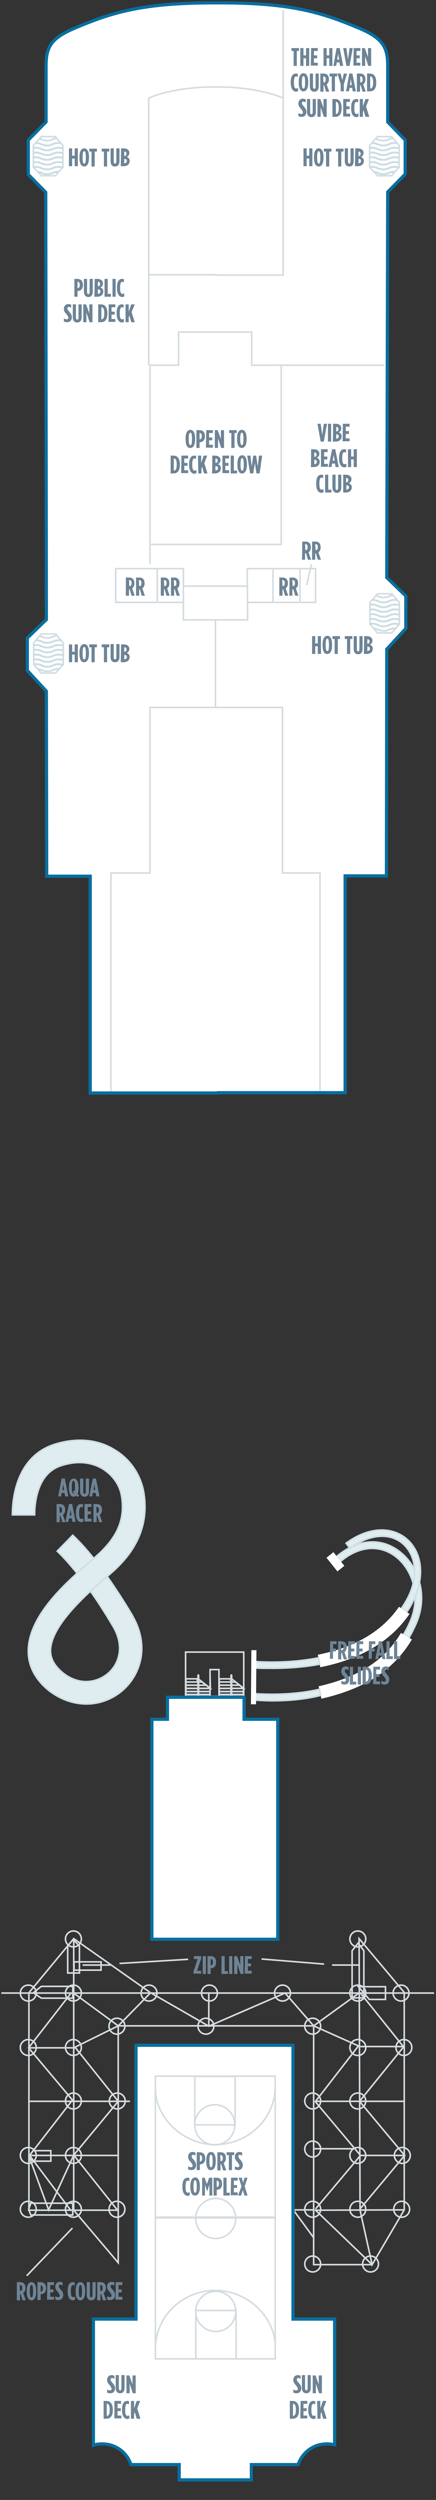 <?xml version="1.0" encoding="utf-8"?>
<!-- Generator: Adobe Illustrator 25.4.1, SVG Export Plug-In . SVG Version: 6.00 Build 0)  -->
<svg version="1.1" id="ESCAPE_DECK_19" xmlns="http://www.w3.org/2000/svg" xmlns:xlink="http://www.w3.org/1999/xlink" x="0px"
	 y="0px" width="137.2px" height="785.2px" viewBox="0 0 137.2 785.2" style="enable-background:new 0 0 137.2 785.2;"
	 xml:space="preserve">
<rect x="0" y="0" width="137.2" height="785.2" fill="#333333" stroke="none"/>
<style type="text/css">
	.st0{fill:#FFFFFF;}
	.st1{fill:none;stroke:#D5DCE0;stroke-width:0.5;}
	.st2{fill:#DFEDF1;stroke:#CEDFE5;stroke-width:0.5;}
	.st3{fill:none;stroke:#FFFFFF;stroke-width:4;stroke-linejoin:round;stroke-miterlimit:500;}
	.st4{fill:none;stroke:#D5DCE0;stroke-width:0.5;stroke-miterlimit:4;}
	.st5{fill:#DFEDF1;}
	.st6{fill:none;}
	.st7{fill:#CCDDE2;}
	.st8{fill:#6E8496;}
	.st9{fill:none;stroke:#076FA0;stroke-miterlimit:10;}
</style>
<g id="ESCAPE_DECK_19_BOTTOM">
	<path class="st0" d="M92.2,728.4v-86H42.8v86H29.4V768c0.9-0.3,1.8-0.4,2.8-0.4c4.2,0,7.8,2.7,9,6.5h15.2v4.8h22.7v-4.8h14.7
		c1.3-3.8,4.8-6.5,9-6.5c0.9,0,1.7,0.1,2.5,0.3v-39.5L92.2,728.4L92.2,728.4z"/>
	<path class="st0" d="M68.8,343.2h39.8v-68.1h13l0.1-71.2l6-6.5v-10.2l-6-5.8L122,60.3l5.5-5.6V44l-5.5-5.7c0,0,0-17,0-17.7
		c0-5.8-1.6-8.6-8.9-11.7c-11.2-4.7-20.8-8-43.6-8h-0.3h-0.3h-1.2h-0.3H67c-22.8,0-32.5,3.3-43.6,8c-7.3,3.1-8.9,5.9-8.9,11.7
		c0,0.7,0,17.7,0,17.7L8.9,44v10.8l5.5,5.6l0.2,134.2l-6,5.8v10.2l6,6.5l0.1,58.1h13.7v68.1h39.2h1.2V343.2z"/>
	<path class="st1" d="M92.2,728.4v-86H42.8v86H29.4V768c0.9-0.3,1.8-0.4,2.8-0.4c4.2,0,7.8,2.7,9,6.5h15.2v4.8h22.7v-4.8h14.7
		c1.3-3.8,4.8-6.5,9-6.5c0.9,0,1.7,0.1,2.5,0.3v-39.5L92.2,728.4L92.2,728.4z"/>
	<rect x="23.3" y="616.2" class="st1" width="8.5" height="2.6"/>
	<polygon class="st1" points="25,619.7 25,611.2 23,609.2 21.3,611.2 21.3,619.7 	"/>
	<polygon class="st1" points="22.9,623.9 13,623.9 10.5,625.9 13,627.6 22.9,627.6 	"/>
	<polygon class="st1" points="116.2,628 121.3,628 121.3,624 112.8,624 	"/>
	<polygon class="st1" points="114.5,627.5 114.5,612.7 112.7,610.3 110.8,612.7 110.8,627.5 	"/>
	<polygon class="st1" points="16,675.5 10.4,675.5 9.1,677.3 10.4,678.8 16,678.8 	"/>
	<polygon class="st1" points="22.9,692 9.7,692 9,694 9.7,695.7 22.9,695.7 	"/>
	<circle class="st1" cx="23.1" cy="626" r="2.5"/>
	<circle class="st1" cx="46.9" cy="626" r="2.5"/>
	<circle class="st1" cx="23.1" cy="609" r="2.5"/>
	<circle class="st1" cx="23.1" cy="643.1" r="2.5"/>
	<circle class="st1" cx="23.1" cy="659.9" r="2.5"/>
	<circle class="st1" cx="36.9" cy="659.9" r="2.5"/>
	<circle class="st1" cx="23.1" cy="677" r="2.5"/>
	<circle class="st1" cx="23.1" cy="693.9" r="2.5"/>
	<circle class="st1" cx="36.8" cy="693.9" r="2.5"/>
	<circle class="st1" cx="8.9" cy="626" r="2.5"/>
	<circle class="st1" cx="8.9" cy="643.1" r="2.5"/>
	<circle class="st1" cx="8.9" cy="677" r="2.5"/>
	<circle class="st1" cx="8.9" cy="693.9" r="2.5"/>
	<circle class="st1" cx="112.6" cy="626" r="2.5"/>
	<circle class="st1" cx="126.2" cy="626" r="2.5"/>
	<circle class="st1" cx="112.6" cy="609" r="2.5"/>
	<circle class="st1" cx="112.6" cy="643.1" r="2.5"/>
	<circle class="st1" cx="127.1" cy="643.1" r="2.5"/>
	<circle class="st1" cx="112.6" cy="659.9" r="2.5"/>
	<circle class="st1" cx="98.4" cy="659.9" r="2.5"/>
	<circle class="st1" cx="112.6" cy="677" r="2.5"/>
	<circle class="st1" cx="126.6" cy="677" r="2.5"/>
	<circle class="st1" cx="112.6" cy="693.9" r="2.5"/>
	<circle class="st1" cx="126.4" cy="693.9" r="2.5"/>
	<circle class="st1" cx="88.9" cy="626" r="2.5"/>
	<circle class="st1" cx="65.9" cy="626" r="2.5"/>
	<circle class="st1" cx="98.4" cy="636.4" r="2.5"/>
	<circle class="st1" cx="64.8" cy="636.4" r="2.5"/>
	<circle class="st1" cx="36.8" cy="636.4" r="2.5"/>
	<circle class="st1" cx="98.4" cy="675" r="2.5"/>
	<circle class="st1" cx="98.4" cy="693.9" r="2.5"/>
	<circle class="st1" cx="98.4" cy="711.1" r="2.5"/>
	<circle class="st1" cx="116.6" cy="711.1" r="2.5"/>
	<rect x="58.4" y="518.9" class="st1" width="18.3" height="14.2"/>
	<rect x="58.5" y="532.2" class="st1" width="7.6" height="1"/>
	<rect x="58.5" y="531.3" class="st1" width="7.6" height="1"/>
	<rect x="58.5" y="530.3" class="st1" width="7.6" height="1"/>
	<polygon class="st1" points="64.9,529.3 58.5,529.3 58.5,530.3 66.1,530.3 	"/>
	<polygon class="st1" points="63.6,528.3 58.5,528.3 58.5,529.3 64.9,529.3 	"/>
	<rect x="58.5" y="527.3" class="st1" width="3.6" height="1"/>
	<polyline class="st1" points="62.4,527.3 66.2,530.3 66.1,526.3 	"/>
	<path class="st1" d="M62.5,532.6c0,0.1-0.1,0.2-0.1,0.2l0,0c-0.1,0-0.1-0.1-0.1-0.2v-6.3c0-0.1,0.1-0.2,0.1-0.2l0,0
		c0.1,0,0.1,0.1,0.1,0.2V532.6z"/>
	<rect x="69" y="532.2" class="st1" width="7.6" height="1"/>
	<rect x="69" y="531.3" class="st1" width="7.6" height="1"/>
	<rect x="69" y="530.3" class="st1" width="7.6" height="1"/>
	<polygon class="st1" points="75.4,529.3 69,529.3 69,530.3 76.6,530.3 	"/>
	<polygon class="st1" points="74.1,528.3 69,528.3 69,529.3 75.4,529.3 	"/>
	<rect x="69" y="527.3" class="st1" width="3.6" height="1"/>
	<line class="st1" x1="72.9" y1="527.3" x2="76.7" y2="530.3"/>
	<path class="st1" d="M72.9,532.6c0,0.1-0.1,0.2-0.1,0.2l0,0c-0.1,0-0.1-0.1-0.1-0.2v-6.3c0-0.1,0.1-0.2,0.1-0.2l0,0
		c0.1,0,0.1,0.1,0.1,0.2V532.6z"/>
	<rect x="66.1" y="524.4" class="st1" width="2.8" height="8.4"/>
	<path class="st2" d="M128.7,514.4l-1.7-1c0.6-1.1,1.3-2.3,1.9-3.7c3.9-8.5,0.7-16.9-4.4-20.8s-11.6-3.3-17.3,1.5l-1.3-1.5
		c6.5-5.5,14-6.1,19.8-1.6c5.8,4.4,9.4,13.8,5,23.2C130,512,129.4,513.2,128.7,514.4z"/>
	<path class="st3" d="M100.7,531.6c11.3-2.6,21.1-7.4,27.2-17.7"/>
	<path class="st2" d="M85.6,534.2c-1.7,0-3.5-0.1-5.3-0.2l0.1-2c7.2,0.4,14,0,20.1-1.4l0.4,1.9C96.2,533.7,91,534.2,85.6,534.2z"/>
	
		<rect x="104.204" y="487.611" transform="matrix(0.78 -0.626 0.626 0.78 -283.788 174.165)" class="st0" width="2.8" height="5.5"/>
	<path class="st2" d="M128,506.3l-1.7-1.1c0.7-1,1.3-2,1.9-3.1c4-7.6,2.2-14.1-1.4-17.2c-4.1-3.6-10.5-3.1-16.7,1.4l-1.2-1.6
		c8.3-6,15.3-4.6,19.1-1.3c5,4.3,5.7,12.2,1.9,19.6C129.4,504.2,128.7,505.3,128,506.3z"/>
	<path class="st3" d="M100.4,521.7c11.1-2.2,20.8-7.1,26.8-15.9"/>
	<path class="st2" d="M85.5,524c-1.7,0-3.4,0-5.2-0.1l0.1-2c7.1,0.4,13.8,0,19.8-1.2l0.4,2C95.9,523.6,90.8,524,85.5,524z"/>
	<polygon class="st0" points="76.8,540 76.8,533.1 52.7,533.1 52.7,540 47.8,540 47.8,609.1 87.4,609.1 87.4,540 	"/>
	<rect x="71.315" y="526.002" transform="matrix(0.008 -1 1 0.008 -447.609 602.401)" class="st0" width="17.001" height="1.6"/>
	<line class="st1" x1="113.6" y1="677.2" x2="99.3" y2="660.2"/>
	<line class="st1" x1="127.5" y1="677.2" x2="113.3" y2="660.2"/>
	<polygon class="st1" points="113.3,694.2 117.1,711.3 127.2,694.1 127.2,625.8 113,608.9 	"/>
	<line class="st1" x1="113.6" y1="676.8" x2="99.3" y2="693.8"/>
	<line class="st1" x1="127.5" y1="676.8" x2="113.3" y2="693.8"/>
	<line class="st1" x1="127.3" y1="677" x2="113.3" y2="677"/>
	<polyline class="st1" points="127.2,694.1 99.3,694.2 117.1,711.3 	"/>
	<line class="st1" x1="0.4" y1="626" x2="136.6" y2="626"/>
	<line class="st1" x1="65.7" y1="625.9" x2="65.7" y2="636.2"/>
	<line class="st1" x1="104.5" y1="617.2" x2="113.3" y2="617.2"/>
	<line class="st1" x1="26" y1="617.2" x2="34.8" y2="617.2"/>
	<line class="st1" x1="23.2" y1="694.2" x2="23.2" y2="608.8"/>
	<polyline class="st1" points="36.9,694.1 23.2,676.9 37.2,660 23.6,643 37.2,636.3 23.3,626.1 	"/>
	<polyline class="st1" points="112.8,626.1 98.7,636.3 112.8,642.6 99.3,660 127.2,660 	"/>
	<polyline class="st1" points="37.2,636.3 47.4,625.9 65.7,636.4 89.7,626 98.7,636.3 	"/>
	<line class="st1" x1="111.4" y1="674.9" x2="98.7" y2="674.9"/>
	<polyline class="st1" points="113.3,659.8 127,642.9 113.5,626.1 	"/>
	<line class="st1" x1="113.4" y1="642.8" x2="127.2" y2="642.8"/>
	<line class="st1" x1="9.3" y1="660" x2="40.9" y2="660"/>
	<line class="st1" x1="9" y1="643.2" x2="23.6" y2="643.2"/>
	<line class="st1" x1="9.3" y1="677" x2="37" y2="677"/>
	<polyline class="st1" points="47.1,625.7 23.2,608.9 9.1,625.9 9.1,694.2 23.2,694.2 37.2,710.7 37.2,636.3 98.7,636.3 98.7,711.3 
		117.1,711.3 	"/>
	<polyline class="st1" points="22.3,626.1 9,643.2 22.8,659.6 9.3,677 22.3,694.3 	"/>
	<polyline class="st1" points="9.1,677.2 15.3,694.1 23.2,676.9 	"/>
	<rect x="48.9" y="696.6" class="st1" width="37.7" height="44.3"/>
	<rect x="61.6" y="725.7" class="st1" width="12.7" height="15.2"/>
	
		<ellipse transform="matrix(0.1 -0.995 0.995 0.1 -661.043 720.957)" class="st4" cx="67.876" cy="725.768" rx="6.3" ry="6.3"/>
	
		<ellipse transform="matrix(0.1 -0.995 0.995 0.1 -631.989 694.67)" class="st4" cx="67.877" cy="696.57" rx="6.3" ry="6.3"/>
	<path class="st1" d="M48.9,737.9c-0.1-10.3,8.5-18.5,18.9-18.5c9.8,0,18.8,8.1,18.8,17.7"/>
	<rect x="48.9" y="652.1" class="st1" width="37.7" height="44.3"/>
	<rect x="61.3" y="652.2" class="st1" width="12.7" height="15.2"/>
	
		<ellipse transform="matrix(0.1 -0.995 0.995 0.1 -603.006 667.905)" class="st4" cx="67.578" cy="667.171" rx="6.3" ry="6.3"/>
	<path class="st1" d="M86.6,655.1c0.1,10.3-8.5,18.5-18.9,18.5c-9.8,0-18.8-8.1-18.8-17.7"/>
	<line class="st1" x1="23.2" y1="694.2" x2="37" y2="694.2"/>
	<polyline class="st1" points="98.6,702.7 92.3,694.1 98.6,694.1 	"/>
	<polygon class="st1" points="79.2,114.7 79.2,104.3 56.2,104.3 56.2,114.7 47.2,114.7 47.2,171 88.5,171 88.5,114.7 	"/>
	<path class="st1" d="M67.8,86.4h21.3V30.8c0,0-7.3-3.5-21-3.5h-0.3c-13.8,0-21,3.5-21,3.5v55.5h21.3L67.8,86.4L67.8,86.4z"/>
	<polygon class="st1" points="88.9,274.2 88.9,222.2 47.2,222.2 47.2,274.2 34.9,274.2 34.9,343.2 100.7,343.2 100.7,274.2 	"/>
	<line class="st1" x1="49.5" y1="189.2" x2="49.5" y2="178.6"/>
	<line class="st1" x1="85.9" y1="178.6" x2="85.9" y2="189.2"/>
	<polyline class="st1" points="57.7,189.2 57.7,178.6 36.4,178.6 36.4,189.2 57.9,189.2 57.7,189.3 57.7,194.7 77.9,194.7 
		77.9,189.2 99.3,189.2 99.3,178.6 77.8,178.6 77.9,189.2 	"/>
	<line class="st1" x1="57.8" y1="184.1" x2="77.8" y2="184.1"/>
	<line class="st1" x1="94.4" y1="178.5" x2="94.4" y2="189.3"/>
	<line class="st1" x1="98" y1="177.2" x2="96.5" y2="183.8"/>
	<line class="st1" x1="89.1" y1="32" x2="89.1" y2="3.2"/>
	<line class="st1" x1="46.8" y1="114.7" x2="46.8" y2="85.9"/>
	<line class="st1" x1="88.5" y1="114.7" x2="120.9" y2="114.7"/>
	<line class="st1" x1="47.2" y1="171" x2="47.2" y2="177.2"/>
	<line class="st1" x1="67.8" y1="222.2" x2="67.8" y2="194.7"/>
	<path class="st2" d="M33.9,495c4.1-3.5,13.6-11.7,11.4-25.9c-0.9-5.7-4.2-10.7-9.2-13.7c-5.4-3.4-12.2-3.9-19.1-1.7
		c-12.4,4.1-13.1,18.1-13.1,22.1h7c0-2.5,0.3-12.8,8.2-15.4c6.3-2.1,10.7-0.6,13.3,1c3.2,2,5.4,5.2,5.9,8.8
		c1.4,9.1-3.5,14.7-8.9,19.4c1.4,1.7,2.8,3.6,4.2,5.6L33.9,495z"/>
	<path class="st2" d="M41.8,507.7L41.8,507.7c0-0.1-0.1-0.1-0.1-0.2s-0.1-0.1-0.1-0.2l0,0c-2.6-4.4-5.5-8.8-7.9-12.2
		c-1.4-2-2.8-3.9-4.2-5.6c-2.2-2.8-4.4-5.2-6.6-7.3l-4.9,5c2.1,2,4.1,4.3,6.2,6.9c1.4,1.7,2.8,3.6,4.2,5.6c2.3,3.2,4.6,6.8,7.1,11
		c4,6.6,1.7,12.2-1.5,14.9c-3.5,3-9.4,4-14.6-0.5c-2.3-2-3.5-4.2-3.5-6.6c0-6.1,6.8-13.4,12.5-18.7c-1.4-2-2.8-3.9-4.2-5.6
		c-7.1,6.4-15.3,15.2-15.3,24.4c0,4.5,2,8.5,5.9,11.9c3.7,3.1,8.1,4.7,12.4,4.7c4,0,8-1.4,11.3-4.2
		C44.1,526.2,47.2,517.2,41.8,507.7z"/>
	<path class="st5" d="M33.4,495.4l0.5-0.4c-1.4-2-2.8-3.9-4.1-5.7c-0.1,0,0.1,0,0,0l-0.9,0.8c-1.4,1.2-3.2,2.8-4.9,4.3
		c1.4,1.7,2.8,3.6,4.2,5.7C30,498.3,32,496.6,33.4,495.4z"/>
	<path class="st2" d="M24.2,494.1l5.3-4.6c0,0,0.5-0.4,1.4-1.3"/>
	<path class="st2" d="M27.3,500.8c0,0,0.5-0.5,1.1-1c0.6-0.6,5.3-4.7,5.3-4.7S35,494,36,493"/>
	<polygon class="st1" points="125.7,192.7 125.7,196 123.3,198.8 121.2,198.8 120.9,198.8 118.8,198.8 116.4,196 116.4,192.7 
		116.4,192.6 116.4,189.2 118.8,186.5 120.9,186.5 121.2,186.5 123.3,186.5 125.7,189.2 125.7,192.6 	"/>
	<path class="st6" d="M122.7,192.1c-0.5,0.2-1,0.4-1.9,0.4s-1.4-0.2-1.9-0.4c-0.4-0.2-0.8-0.4-1.7-0.4c-0.3,0-0.5,0-0.7,0.1v0.9l0,0
		c0.2,0,0.5-0.1,0.7-0.1c1,0,1.4,0.2,1.9,0.4c0.4,0.2,0.8,0.4,1.7,0.4c0.8,0,1.3-0.2,1.7-0.4c0.5-0.2,1-0.4,1.9-0.4
		c0.6,0,1,0.1,1.3,0.2l0,0v-0.1V192c-0.3-0.1-0.7-0.2-1.3-0.2C123.5,191.7,123.1,191.9,122.7,192.1z"/>
	<path class="st6" d="M122.7,189.1c-0.5,0.2-1,0.4-1.9,0.4s-1.4-0.2-1.9-0.4c-0.4-0.2-0.8-0.4-1.7-0.4c-0.1,0-0.2,0-0.2,0l-0.5,0.6
		v0.4c0.2,0,0.5-0.1,0.7-0.1c1,0,1.4,0.2,1.9,0.4c0.4,0.2,0.8,0.4,1.7,0.4c0.8,0,1.3-0.2,1.7-0.4c0.5-0.2,1-0.4,1.9-0.4
		c0.6,0,1,0.1,1.3,0.2v-0.5l-0.4-0.5c-0.2-0.1-0.5-0.1-0.9-0.1C123.5,188.7,123.1,188.9,122.7,189.1z"/>
	<path class="st6" d="M120.7,188c-1,0-1.4-0.2-1.9-0.4c-0.2-0.1-0.4-0.2-0.7-0.2l-0.7,0.8c0.8,0,1.2,0.2,1.6,0.4s0.8,0.4,1.7,0.4
		c0.8,0,1.3-0.2,1.7-0.4c0.5-0.2,1-0.4,1.9-0.4c0.1,0,0.2,0,0.3,0l-0.8-0.9c-0.5,0.1-0.9,0.2-1.2,0.3
		C122.2,187.8,121.7,188,120.7,188z"/>
	<path class="st6" d="M122.7,190.6c-0.5,0.2-1,0.4-1.9,0.4s-1.4-0.2-1.9-0.4c-0.4-0.2-0.8-0.4-1.7-0.4c-0.3,0-0.5,0-0.7,0.1v0.9
		c0.2,0,0.5-0.1,0.7-0.1c1,0,1.4,0.2,1.9,0.4c0.4,0.2,0.8,0.4,1.7,0.4c0.8,0,1.3-0.2,1.7-0.4c0.5-0.2,1-0.4,1.9-0.4
		c0.6,0,1,0.1,1.3,0.2v-0.9c-0.3-0.1-0.7-0.2-1.3-0.2C123.5,190.2,123.1,190.4,122.7,190.6z"/>
	<path class="st6" d="M120.7,187.4c0.8,0,1.3-0.2,1.7-0.4c0.3-0.1,0.6-0.2,1-0.3l-0.1-0.1h-2.1h-0.3h-2.1l-0.2,0.3
		c0.2,0.1,0.3,0.1,0.5,0.2C119.5,187.2,119.9,187.4,120.7,187.4z"/>
	<path class="st6" d="M122.7,196.6c-0.5,0.2-1,0.4-1.9,0.4s-1.4-0.2-1.9-0.4c-0.4-0.2-0.8-0.4-1.7-0.4c-0.2,0-0.4,0-0.6,0l0.8,0.9
		c0.9,0,1.3,0.2,1.8,0.4c0.4,0.2,0.8,0.4,1.7,0.4c0.8,0,1.3-0.2,1.7-0.4c0.5-0.2,1-0.4,1.9-0.4c0.2,0,0.3,0,0.4,0l0.7-0.8
		c-0.3-0.1-0.6-0.1-1.1-0.1C123.5,196.2,123.1,196.4,122.7,196.6z"/>
	<path class="st6" d="M122.7,195.1c-0.5,0.2-1,0.4-1.9,0.4s-1.4-0.2-1.9-0.4c-0.4-0.2-0.8-0.4-1.7-0.4c-0.3,0-0.5,0-0.7,0.1v0.9
		c0.2,0,0.5-0.1,0.7-0.1c1,0,1.4,0.2,1.9,0.4c0.4,0.2,0.8,0.4,1.7,0.4c0.8,0,1.3-0.2,1.7-0.4c0.5-0.2,1-0.4,1.9-0.4
		c0.6,0,1,0.1,1.3,0.2V195c-0.3-0.1-0.7-0.2-1.3-0.2C123.5,194.7,123.1,194.9,122.7,195.1z"/>
	<path class="st6" d="M122.7,193.6c-0.5,0.2-1,0.4-1.9,0.4s-1.4-0.2-1.9-0.4c-0.4-0.2-0.8-0.4-1.7-0.4c-0.3,0-0.5,0-0.7,0.1v0.9
		c0.2,0,0.5-0.1,0.7-0.1c1,0,1.4,0.2,1.9,0.4c0.4,0.2,0.8,0.4,1.7,0.4c0.8,0,1.3-0.2,1.7-0.4c0.5-0.2,1-0.4,1.9-0.4
		c0.6,0,1,0.1,1.3,0.2v-0.9c-0.3-0.1-0.7-0.2-1.3-0.2C123.5,193.2,123.1,193.4,122.7,193.6z"/>
	<path class="st6" d="M120.7,198.5c-1,0-1.4-0.2-1.9-0.4c-0.3-0.1-0.6-0.2-1-0.3l1,1.1h2.1h0.3h1.6c0.2-0.1,0.4-0.1,0.6-0.2l0.9-1
		c-0.8,0-1.2,0.2-1.6,0.3C122.2,198.3,121.7,198.5,120.7,198.5z"/>
	<path class="st7" d="M122.4,187c-0.4,0.2-0.8,0.4-1.7,0.4c-0.8,0-1.3-0.2-1.7-0.4c-0.2-0.1-0.3-0.1-0.5-0.2l-0.4,0.5
		c0.3,0.1,0.5,0.2,0.7,0.2c0.5,0.2,1,0.4,1.9,0.4s1.4-0.2,1.9-0.4c0.3-0.1,0.7-0.3,1.2-0.3l-0.5-0.5
		C123,186.8,122.7,186.9,122.4,187z"/>
	<path class="st7" d="M122.4,188.5c-0.4,0.2-0.8,0.4-1.7,0.4c-0.8,0-1.3-0.2-1.7-0.4c-0.4-0.2-0.9-0.3-1.6-0.4l-0.5,0.6
		c0.1,0,0.1,0,0.2,0c0.8,0,1.3,0.2,1.7,0.4c0.5,0.2,1,0.4,1.9,0.4s1.4-0.2,1.9-0.4c0.4-0.2,0.8-0.4,1.7-0.4c0.4,0,0.6,0,0.9,0.1
		l-0.6-0.7c-0.1,0-0.2,0-0.3,0C123.4,188.1,122.9,188.3,122.4,188.5z"/>
	<path class="st7" d="M122.4,190c-0.4,0.2-0.8,0.4-1.7,0.4c-0.8,0-1.3-0.2-1.7-0.4c-0.5-0.2-1-0.4-1.9-0.4c-0.3,0-0.5,0-0.7,0.1v0.6
		c0.2,0,0.4-0.1,0.7-0.1c0.8,0,1.3,0.2,1.7,0.4c0.5,0.2,1,0.4,1.9,0.4s1.4-0.2,1.9-0.4c0.4-0.2,0.8-0.4,1.7-0.4c0.6,0,1,0.1,1.3,0.2
		v-0.6c-0.3-0.1-0.7-0.2-1.3-0.2C123.4,189.6,122.9,189.8,122.4,190z"/>
	<path class="st7" d="M122.4,191.5c-0.4,0.2-0.8,0.4-1.7,0.4c-0.8,0-1.3-0.2-1.7-0.4c-0.5-0.2-1-0.4-1.9-0.4c-0.3,0-0.5,0-0.7,0.1
		v0.6c0.2,0,0.4-0.1,0.7-0.1c0.8,0,1.3,0.2,1.7,0.4c0.5,0.2,1,0.4,1.9,0.4s1.4-0.2,1.9-0.4c0.4-0.2,0.8-0.4,1.7-0.4
		c0.6,0,1,0.1,1.3,0.2v-0.6c-0.3-0.1-0.7-0.2-1.3-0.2C123.4,191.1,122.9,191.3,122.4,191.5z"/>
	<path class="st7" d="M122.4,193c-0.4,0.2-0.8,0.4-1.7,0.4c-0.8,0-1.3-0.2-1.7-0.4c-0.5-0.2-1-0.4-1.9-0.4c-0.3,0-0.5,0-0.7,0.1v0.1
		v0.5c0.2,0,0.4-0.1,0.7-0.1c0.8,0,1.3,0.2,1.7,0.4c0.5,0.2,1,0.4,1.9,0.4s1.4-0.2,1.9-0.4c0.4-0.2,0.8-0.4,1.7-0.4
		c0.6,0,1,0.1,1.3,0.2v-0.6c-0.3-0.1-0.7-0.2-1.3-0.2C123.4,192.6,122.9,192.8,122.4,193z"/>
	<path class="st7" d="M122.4,194.5c-0.4,0.2-0.8,0.4-1.7,0.4c-0.8,0-1.3-0.2-1.7-0.4c-0.5-0.2-1-0.4-1.9-0.4c-0.3,0-0.5,0-0.7,0.1
		v0.6c0.2,0,0.4-0.1,0.7-0.1c0.8,0,1.3,0.2,1.7,0.4c0.5,0.2,1,0.4,1.9,0.4s1.4-0.2,1.9-0.4c0.4-0.2,0.8-0.4,1.7-0.4
		c0.6,0,1,0.1,1.3,0.2v-0.6c-0.3-0.1-0.7-0.2-1.3-0.2C123.4,194.1,122.9,194.3,122.4,194.5z"/>
	<path class="st7" d="M122.4,196c-0.4,0.2-0.8,0.4-1.7,0.4c-0.8,0-1.3-0.2-1.7-0.4c-0.5-0.2-1-0.4-1.9-0.4c-0.3,0-0.5,0-0.7,0.1v0.4
		l0.1,0.1c0.2,0,0.4,0,0.6,0c0.8,0,1.3,0.2,1.7,0.4c0.5,0.2,1,0.4,1.9,0.4s1.4-0.2,1.9-0.4c0.4-0.2,0.8-0.4,1.7-0.4
		c0.5,0,0.8,0.1,1.1,0.1l0.2-0.2v-0.3c-0.3-0.1-0.7-0.2-1.3-0.2C123.4,195.6,122.9,195.8,122.4,196z"/>
	<path class="st7" d="M122.4,197.5c-0.4,0.2-0.8,0.4-1.7,0.4c-0.8,0-1.3-0.2-1.7-0.4c-0.4-0.2-0.9-0.4-1.8-0.4l0.6,0.6
		c0.4,0.1,0.7,0.2,1,0.3c0.5,0.2,1,0.4,1.9,0.4s1.4-0.2,1.9-0.4c0.4-0.2,0.8-0.3,1.6-0.3l0.5-0.6c-0.1,0-0.3,0-0.4,0
		C123.4,197.1,122.9,197.3,122.4,197.5z"/>
	<path class="st7" d="M123.3,198.9l0.1-0.2c-0.2,0-0.4,0.1-0.6,0.2H123.3z"/>
	<polygon class="st1" points="19.9,205.4 19.9,208.7 17.5,211.4 15.4,211.4 15.1,211.4 13,211.4 10.6,208.7 10.6,205.4 10.6,205.2 
		10.6,201.9 13,199.1 15.1,199.1 15.4,199.1 17.5,199.1 19.9,201.9 19.9,205.2 	"/>
	<path class="st6" d="M16.9,204.7c-0.5,0.2-1,0.4-1.9,0.4s-1.4-0.2-1.9-0.4c-0.4-0.2-0.8-0.4-1.7-0.4c-0.3,0-0.5,0-0.7,0.1v0.9l0,0
		c0.2,0,0.5-0.1,0.7-0.1c1,0,1.4,0.2,1.9,0.4c0.4,0.2,0.8,0.4,1.7,0.4c0.8,0,1.3-0.2,1.7-0.4c0.5-0.2,1-0.4,1.9-0.4
		c0.6,0,1,0.1,1.3,0.2l0,0v-0.1v-0.7c-0.3-0.1-0.7-0.2-1.3-0.2C17.7,204.4,17.3,204.6,16.9,204.7z"/>
	<path class="st6" d="M16.9,201.7c-0.5,0.2-1,0.4-1.9,0.4s-1.4-0.2-1.9-0.4c-0.4-0.2-0.8-0.4-1.7-0.4c-0.1,0-0.2,0-0.2,0l-0.5,0.6
		v0.4c0.2,0,0.5-0.1,0.7-0.1c1,0,1.4,0.2,1.9,0.4c0.4,0.2,0.8,0.4,1.7,0.4c0.8,0,1.3-0.2,1.7-0.4c0.5-0.2,1-0.4,1.9-0.4
		c0.6,0,1,0.1,1.3,0.2V202l-0.4-0.5c-0.2-0.1-0.5-0.1-0.9-0.1C17.7,201.4,17.3,201.6,16.9,201.7z"/>
	<path class="st6" d="M14.9,200.6c-1,0-1.4-0.2-1.9-0.4c-0.2-0.1-0.4-0.2-0.7-0.2l-0.7,0.8c0.8,0,1.2,0.2,1.6,0.4
		c0.4,0.2,0.8,0.4,1.7,0.4c0.8,0,1.3-0.2,1.7-0.4c0.5-0.2,1-0.4,1.9-0.4c0.1,0,0.2,0,0.3,0l-0.8-0.9c-0.5,0.1-0.9,0.2-1.2,0.3
		C16.4,200.4,15.9,200.6,14.9,200.6z"/>
	<path class="st6" d="M16.9,203.2c-0.5,0.2-1,0.4-1.9,0.4s-1.4-0.2-1.9-0.4c-0.4-0.2-0.8-0.4-1.7-0.4c-0.3,0-0.5,0-0.7,0.1v0.9
		c0.2,0,0.5-0.1,0.7-0.1c1,0,1.4,0.2,1.9,0.4c0.4,0.2,0.8,0.4,1.7,0.4c0.8,0,1.3-0.2,1.7-0.4c0.5-0.2,1-0.4,1.9-0.4
		c0.6,0,1,0.1,1.3,0.2V203c-0.3-0.1-0.7-0.2-1.3-0.2C17.7,202.9,17.3,203.1,16.9,203.2z"/>
	<path class="st6" d="M14.9,200c0.8,0,1.3-0.2,1.7-0.4c0.3-0.1,0.6-0.2,1-0.3l-0.1-0.1h-2.1h-0.3H13l-0.2,0.3
		c0.2,0.1,0.3,0.1,0.5,0.2C13.7,199.9,14.1,200,14.9,200z"/>
	<path class="st6" d="M16.9,209.3c-0.5,0.2-1,0.4-1.9,0.4s-1.4-0.2-1.9-0.4c-0.4-0.2-0.8-0.4-1.7-0.4c-0.2,0-0.4,0-0.6,0l0.8,0.9
		c0.9,0,1.3,0.2,1.8,0.4c0.4,0.2,0.8,0.4,1.7,0.4c0.8,0,1.3-0.2,1.7-0.4c0.5-0.2,1-0.4,1.9-0.4c0.2,0,0.3,0,0.4,0l0.7-0.8
		c-0.3-0.1-0.6-0.1-1.1-0.1C17.7,208.9,17.3,209.1,16.9,209.3z"/>
	<path class="st6" d="M16.9,207.8c-0.5,0.2-1,0.4-1.9,0.4s-1.4-0.2-1.9-0.4c-0.4-0.2-0.8-0.4-1.7-0.4c-0.3,0-0.5,0-0.7,0.1v0.9
		c0.2,0,0.5-0.1,0.7-0.1c1,0,1.4,0.2,1.9,0.4c0.4,0.2,0.8,0.4,1.7,0.4c0.8,0,1.3-0.2,1.7-0.4c0.5-0.2,1-0.4,1.9-0.4
		c0.6,0,1,0.1,1.3,0.2v-0.9c-0.3-0.1-0.7-0.2-1.3-0.2C17.7,207.4,17.3,207.6,16.9,207.8z"/>
	<path class="st6" d="M16.9,206.2c-0.5,0.2-1,0.4-1.9,0.4s-1.4-0.2-1.9-0.4c-0.4-0.2-0.8-0.4-1.7-0.4c-0.3,0-0.5,0-0.7,0.1v0.9
		c0.2,0,0.5-0.1,0.7-0.1c1,0,1.4,0.2,1.9,0.4c0.4,0.2,0.8,0.4,1.7,0.4c0.8,0,1.3-0.2,1.7-0.4c0.5-0.2,1-0.4,1.9-0.4
		c0.6,0,1,0.1,1.3,0.2V206c-0.3-0.1-0.7-0.2-1.3-0.2C17.7,205.9,17.3,206.1,16.9,206.2z"/>
	<path class="st6" d="M14.9,211.2c-1,0-1.4-0.2-1.9-0.4c-0.3-0.1-0.6-0.2-1-0.3l1,1.1h2.1h0.3H17c0.2-0.1,0.4-0.1,0.6-0.2l0.9-1
		c-0.8,0-1.2,0.2-1.6,0.3C16.4,210.9,15.9,211.2,14.9,211.2z"/>
	<path class="st7" d="M16.6,199.7c-0.4,0.2-0.8,0.4-1.7,0.4c-0.8,0-1.3-0.2-1.7-0.4c-0.2-0.1-0.3-0.1-0.5-0.2l-0.4,0.5
		c0.3,0.1,0.5,0.2,0.7,0.2c0.5,0.2,1,0.4,1.9,0.4s1.4-0.2,1.9-0.4c0.3-0.1,0.7-0.3,1.2-0.3l-0.5-0.5
		C17.2,199.5,16.9,199.6,16.6,199.7z"/>
	<path class="st7" d="M16.6,201.2c-0.4,0.2-0.8,0.4-1.7,0.4c-0.8,0-1.3-0.2-1.7-0.4s-0.9-0.3-1.6-0.4l-0.5,0.6c0.1,0,0.1,0,0.2,0
		c0.8,0,1.3,0.2,1.7,0.4c0.5,0.2,1,0.4,1.9,0.4s1.4-0.2,1.9-0.4c0.4-0.2,0.8-0.4,1.7-0.4c0.4,0,0.6,0,0.9,0.1l-0.6-0.7
		c-0.1,0-0.2,0-0.3,0C17.6,200.8,17.1,201,16.6,201.2z"/>
	<path class="st7" d="M16.6,202.7c-0.4,0.2-0.8,0.4-1.7,0.4c-0.8,0-1.3-0.2-1.7-0.4c-0.5-0.2-1-0.4-1.9-0.4c-0.3,0-0.5,0-0.7,0.1
		v0.6c0.2,0,0.4-0.1,0.7-0.1c0.8,0,1.3,0.2,1.7,0.4c0.5,0.2,1,0.4,1.9,0.4s1.4-0.2,1.9-0.4c0.4-0.2,0.8-0.4,1.7-0.4
		c0.6,0,1,0.1,1.3,0.2v-0.6c-0.3-0.1-0.7-0.2-1.3-0.2C17.6,202.3,17.1,202.5,16.6,202.7z"/>
	<path class="st7" d="M16.6,204.2c-0.4,0.2-0.8,0.4-1.7,0.4c-0.8,0-1.3-0.2-1.7-0.4c-0.5-0.2-1-0.4-1.9-0.4c-0.3,0-0.5,0-0.7,0.1
		v0.6c0.2,0,0.4-0.1,0.7-0.1c0.8,0,1.3,0.2,1.7,0.4c0.5,0.2,1,0.4,1.9,0.4s1.4-0.2,1.9-0.4c0.4-0.2,0.8-0.4,1.7-0.4
		c0.6,0,1,0.1,1.3,0.2V204c-0.3-0.1-0.7-0.2-1.3-0.2C17.6,203.8,17.1,204,16.6,204.2z"/>
	<path class="st7" d="M16.6,205.7c-0.4,0.2-0.8,0.4-1.7,0.4c-0.8,0-1.3-0.2-1.7-0.4c-0.5-0.2-1-0.4-1.9-0.4c-0.3,0-0.5,0-0.7,0.1
		v0.1v0.5c0.2,0,0.4-0.1,0.7-0.1c0.8,0,1.3,0.2,1.7,0.4c0.5,0.2,1,0.4,1.9,0.4s1.4-0.2,1.9-0.4c0.4-0.2,0.8-0.4,1.7-0.4
		c0.6,0,1,0.1,1.3,0.2v-0.6c-0.3-0.1-0.7-0.2-1.3-0.2C17.6,205.3,17.1,205.5,16.6,205.7z"/>
	<path class="st7" d="M16.6,207.2c-0.4,0.2-0.8,0.4-1.7,0.4c-0.8,0-1.3-0.2-1.7-0.4c-0.5-0.2-1-0.4-1.9-0.4c-0.3,0-0.5,0-0.7,0.1
		v0.6c0.2,0,0.4-0.1,0.7-0.1c0.8,0,1.3,0.2,1.7,0.4c0.5,0.2,1,0.4,1.9,0.4s1.4-0.2,1.9-0.4c0.4-0.2,0.8-0.4,1.7-0.4
		c0.6,0,1,0.1,1.3,0.2V207c-0.3-0.1-0.7-0.2-1.3-0.2C17.6,206.8,17.1,207,16.6,207.2z"/>
	<path class="st7" d="M16.6,208.7c-0.4,0.2-0.8,0.4-1.7,0.4c-0.8,0-1.3-0.2-1.7-0.4c-0.5-0.2-1-0.4-1.9-0.4c-0.3,0-0.5,0-0.7,0.1
		v0.4l0.1,0.1c0.2,0,0.4,0,0.6,0c0.8,0,1.3,0.2,1.7,0.4c0.5,0.2,1,0.4,1.9,0.4s1.4-0.2,1.9-0.4c0.4-0.2,0.8-0.4,1.7-0.4
		c0.5,0,0.8,0.1,1.1,0.1l0.2-0.2v-0.3c-0.3-0.1-0.7-0.2-1.3-0.2C17.6,208.3,17.1,208.5,16.6,208.7z"/>
	<path class="st7" d="M16.6,210.2c-0.4,0.2-0.8,0.4-1.7,0.4c-0.8,0-1.3-0.2-1.7-0.4s-0.9-0.4-1.8-0.4l0.6,0.6c0.4,0.1,0.7,0.2,1,0.3
		c0.5,0.2,1,0.4,1.9,0.4s1.4-0.2,1.9-0.4c0.4-0.2,0.8-0.3,1.6-0.3l0.5-0.6c-0.1,0-0.3,0-0.4,0C17.6,209.8,17.1,210,16.6,210.2z"/>
	<path class="st7" d="M17.5,211.5l0.1-0.2c-0.2,0-0.4,0.1-0.6,0.2H17.5z"/>
	<polygon class="st1" points="19.8,49.1 19.8,52.5 17.4,55.2 15.3,55.2 15,55.2 13,55.2 10.5,52.5 10.5,49.1 10.5,49 10.5,45.7 
		13,42.9 15,42.9 15.3,42.9 17.4,42.9 19.8,45.7 19.8,49 	"/>
	<path class="st6" d="M16.8,48.5c-0.5,0.2-1,0.4-1.9,0.4s-1.4-0.2-1.9-0.4c-0.4-0.2-0.8-0.4-1.7-0.4c-0.3,0-0.5,0-0.7,0.1v0.9l0,0
		c0.2,0,0.5-0.1,0.7-0.1c1,0,1.4,0.2,1.9,0.4c0.4,0.2,0.8,0.4,1.7,0.4c0.8,0,1.3-0.2,1.7-0.4c0.5-0.2,1-0.4,1.9-0.4
		c0.6,0,1,0.1,1.3,0.2l0,0v-0.1v-0.7c-0.3-0.1-0.7-0.2-1.3-0.2C17.6,48.2,17.2,48.3,16.8,48.5z"/>
	<path class="st6" d="M16.8,45.5c-0.5,0.2-1,0.4-1.9,0.4s-1.4-0.2-1.9-0.4c-0.4-0.2-0.8-0.4-1.7-0.4c-0.1,0-0.2,0-0.2,0l-0.5,0.6
		v0.4c0.2,0,0.5-0.1,0.7-0.1c1,0,1.4,0.2,1.9,0.4c0.4,0.2,0.8,0.4,1.7,0.4c0.8,0,1.3-0.2,1.7-0.4c0.5-0.2,1-0.4,1.9-0.4
		c0.6,0,1,0.1,1.3,0.2v-0.5l-0.4-0.5c-0.2-0.1-0.5-0.1-0.9-0.1C17.6,45.2,17.2,45.3,16.8,45.5z"/>
	<path class="st6" d="M14.9,44.4c-1,0-1.4-0.2-1.9-0.4c-0.2-0.1-0.4-0.2-0.7-0.2l-0.7,0.8c0.8,0,1.2,0.2,1.6,0.4
		c0.4,0.2,0.8,0.4,1.7,0.4c0.8,0,1.3-0.2,1.7-0.4c0.5-0.2,1-0.4,1.9-0.4c0.1,0,0.2,0,0.3,0L18,43.7c-0.5,0.1-0.9,0.2-1.2,0.3
		C16.3,44.2,15.8,44.4,14.9,44.4z"/>
	<path class="st6" d="M16.8,47c-0.5,0.2-1,0.4-1.9,0.4S13.5,47.2,13,47c-0.4-0.2-0.8-0.4-1.7-0.4c-0.3,0-0.5,0-0.7,0.1v0.9
		c0.2,0,0.5-0.1,0.7-0.1c1,0,1.4,0.2,1.9,0.4c0.4,0.2,0.8,0.4,1.7,0.4c0.8,0,1.3-0.2,1.7-0.4c0.5-0.2,1-0.4,1.9-0.4
		c0.6,0,1,0.1,1.3,0.2v-0.9c-0.3-0.1-0.7-0.2-1.3-0.2C17.6,46.7,17.2,46.8,16.8,47z"/>
	<path class="st6" d="M14.9,43.8c0.8,0,1.3-0.2,1.7-0.4c0.3-0.1,0.6-0.2,1-0.3L17.4,43h-2.1H15h-2.1l-0.2,0.3
		c0.2,0.1,0.3,0.1,0.5,0.2C13.6,43.6,14,43.8,14.9,43.8z"/>
	<path class="st6" d="M16.8,53c-0.5,0.2-1,0.4-1.9,0.4S13.5,53.2,13,53c-0.4-0.2-0.8-0.4-1.7-0.4c-0.2,0-0.4,0-0.6,0l0.8,0.9
		c0.9,0,1.3,0.2,1.8,0.4c0.4,0.2,0.8,0.4,1.7,0.4c0.8,0,1.3-0.2,1.7-0.4c0.5-0.2,1-0.4,1.9-0.4c0.2,0,0.3,0,0.4,0l0.7-0.8
		c-0.3-0.1-0.6-0.1-1.1-0.1C17.6,52.7,17.2,52.8,16.8,53z"/>
	<path class="st6" d="M16.8,51.5c-0.5,0.2-1,0.4-1.9,0.4s-1.4-0.2-1.9-0.4c-0.4-0.2-0.8-0.4-1.7-0.4c-0.3,0-0.5,0-0.7,0.1v0.9
		c0.2,0,0.5-0.1,0.7-0.1c1,0,1.4,0.2,1.9,0.4c0.4,0.2,0.8,0.4,1.7,0.4c0.8,0,1.3-0.2,1.7-0.4c0.5-0.2,1-0.4,1.9-0.4
		c0.6,0,1,0.1,1.3,0.2v-0.9c-0.3-0.1-0.7-0.2-1.3-0.2C17.6,51.2,17.2,51.3,16.8,51.5z"/>
	<path class="st6" d="M16.8,50c-0.5,0.2-1,0.4-1.9,0.4S13.5,50.2,13,50c-0.4-0.2-0.8-0.4-1.7-0.4c-0.3,0-0.5,0-0.7,0.1v0.9
		c0.2,0,0.5-0.1,0.7-0.1c1,0,1.4,0.2,1.9,0.4c0.4,0.2,0.8,0.4,1.7,0.4c0.8,0,1.3-0.2,1.7-0.4c0.5-0.2,1-0.4,1.9-0.4
		c0.6,0,1,0.1,1.3,0.2v-0.9c-0.3-0.1-0.7-0.2-1.3-0.2C17.6,49.7,17.2,49.8,16.8,50z"/>
	<path class="st6" d="M14.9,54.9c-1,0-1.4-0.2-1.9-0.4c-0.3-0.1-0.6-0.2-1-0.3l1,1.1h2h0.3h1.6c0.2-0.1,0.4-0.1,0.6-0.2l0.9-1
		c-0.8,0-1.2,0.2-1.6,0.3C16.3,54.7,15.8,54.9,14.9,54.9z"/>
	<path class="st7" d="M16.5,43.5c-0.4,0.2-0.8,0.4-1.7,0.4c-0.8,0-1.3-0.2-1.7-0.4c-0.2-0.1-0.3-0.1-0.5-0.2l-0.4,0.5
		c0.3,0.1,0.5,0.2,0.7,0.2c0.5,0.2,1,0.4,1.9,0.4s1.4-0.2,1.9-0.4c0.3-0.1,0.7-0.3,1.2-0.3l-0.5-0.5C17.1,43.2,16.8,43.3,16.5,43.5z
		"/>
	<path class="st7" d="M16.5,45c-0.4,0.2-0.8,0.4-1.7,0.4c-0.8,0-1.3-0.2-1.7-0.4s-0.9-0.3-1.6-0.4L11,45.2c0.1,0,0.1,0,0.2,0
		c0.8,0,1.3,0.2,1.7,0.4c0.5,0.2,1,0.4,1.9,0.4s1.4-0.2,1.9-0.4c0.4-0.2,0.8-0.4,1.7-0.4c0.4,0,0.6,0,0.9,0.1l-0.6-0.7
		c-0.1,0-0.2,0-0.3,0C17.5,44.6,17,44.8,16.5,45z"/>
	<path class="st7" d="M16.5,46.5c-0.4,0.2-0.8,0.4-1.7,0.4c-0.8,0-1.3-0.2-1.7-0.4c-0.5-0.2-1-0.4-1.9-0.4c-0.3,0-0.5,0-0.7,0.1v0.6
		c0.2,0,0.4-0.1,0.7-0.1c0.8,0,1.3,0.2,1.7,0.4c0.5,0.2,1,0.4,1.9,0.4s1.4-0.2,1.9-0.4c0.4-0.2,0.8-0.4,1.7-0.4c0.6,0,1,0.1,1.3,0.2
		v-0.6c-0.3-0.1-0.7-0.2-1.3-0.2C17.5,46.1,17,46.3,16.5,46.5z"/>
	<path class="st7" d="M16.5,48c-0.4,0.2-0.8,0.4-1.7,0.4c-0.8,0-1.3-0.2-1.7-0.4c-0.5-0.2-1-0.4-1.9-0.4c-0.3,0-0.5,0-0.7,0.1v0.6
		c0.2,0,0.4-0.1,0.7-0.1c0.8,0,1.3,0.2,1.7,0.4c0.5,0.2,1,0.4,1.9,0.4s1.4-0.2,1.9-0.4c0.4-0.2,0.8-0.4,1.7-0.4c0.6,0,1,0.1,1.3,0.2
		v-0.6c-0.3-0.1-0.7-0.2-1.3-0.2C17.5,47.6,17,47.8,16.5,48z"/>
	<path class="st7" d="M16.5,49.5c-0.4,0.2-0.8,0.4-1.7,0.4c-0.8,0-1.3-0.2-1.7-0.4c-0.5-0.2-1-0.4-1.9-0.4c-0.3,0-0.5,0-0.7,0.1v0.1
		v0.5c0.2,0,0.4-0.1,0.7-0.1c0.8,0,1.3,0.2,1.7,0.4c0.5,0.2,1,0.4,1.9,0.4s1.4-0.2,1.9-0.4c0.4-0.2,0.8-0.4,1.7-0.4
		c0.6,0,1,0.1,1.3,0.2v-0.6c-0.3-0.1-0.7-0.2-1.3-0.2C17.5,49.1,17,49.3,16.5,49.5z"/>
	<path class="st7" d="M16.5,51c-0.4,0.2-0.8,0.4-1.7,0.4c-0.8,0-1.3-0.2-1.7-0.4c-0.5-0.2-1-0.4-1.9-0.4c-0.3,0-0.5,0-0.7,0.1v0.6
		c0.2,0,0.4-0.1,0.7-0.1c0.8,0,1.3,0.2,1.7,0.4c0.5,0.2,1,0.4,1.9,0.4s1.4-0.2,1.9-0.4c0.4-0.2,0.8-0.4,1.7-0.4c0.6,0,1,0.1,1.3,0.2
		v-0.6c-0.3-0.1-0.7-0.2-1.3-0.2C17.5,50.6,17,50.8,16.5,51z"/>
	<path class="st7" d="M16.5,52.5c-0.4,0.2-0.8,0.4-1.7,0.4c-0.8,0-1.3-0.2-1.7-0.4c-0.5-0.2-1-0.4-1.9-0.4c-0.3,0-0.5,0-0.7,0.1v0.4
		l0.1,0.1c0.2,0,0.4,0,0.6,0c0.8,0,1.3,0.2,1.7,0.4c0.5,0.2,1,0.4,1.9,0.4s1.4-0.2,1.9-0.4c0.4-0.2,0.8-0.4,1.7-0.4
		c0.5,0,0.8,0.1,1.1,0.1l0.2-0.2v-0.3c-0.3-0.1-0.7-0.2-1.3-0.2C17.5,52.1,17,52.3,16.5,52.5z"/>
	<path class="st7" d="M16.5,54c-0.4,0.2-0.8,0.4-1.7,0.4c-0.8,0-1.3-0.2-1.7-0.4s-0.9-0.4-1.8-0.4l0.6,0.7c0.4,0.1,0.7,0.2,1,0.3
		c0.5,0.2,1,0.4,1.9,0.4s1.4-0.2,1.9-0.4c0.4-0.2,0.8-0.3,1.6-0.3l0.5-0.6c-0.1,0-0.3,0-0.4,0C17.5,53.6,17,53.8,16.5,54z"/>
	<path class="st7" d="M17.4,55.3l0.1-0.2c-0.2,0-0.4,0.1-0.6,0.2H17.4z"/>
	<polygon class="st1" points="125.6,49.1 125.6,52.5 123.2,55.2 121.1,55.2 120.8,55.2 118.8,55.2 116.3,52.5 116.3,49.1 116.3,49 
		116.3,45.7 118.8,42.9 120.8,42.9 121.1,42.9 123.2,42.9 125.6,45.7 125.6,49 	"/>
	<path class="st6" d="M122.6,48.5c-0.5,0.2-1,0.4-1.9,0.4s-1.4-0.2-1.9-0.4c-0.4-0.2-0.8-0.4-1.7-0.4c-0.3,0-0.5,0-0.7,0.1v0.9l0,0
		c0.2,0,0.5-0.1,0.7-0.1c1,0,1.4,0.2,1.9,0.4c0.4,0.2,0.8,0.4,1.7,0.4c0.8,0,1.3-0.2,1.7-0.4c0.5-0.2,1-0.4,1.9-0.4
		c0.6,0,1,0.1,1.3,0.2l0,0v-0.1v-0.7c-0.3-0.1-0.7-0.2-1.3-0.2C123.4,48.2,123,48.3,122.6,48.5z"/>
	<path class="st6" d="M122.6,45.5c-0.5,0.2-1,0.4-1.9,0.4s-1.4-0.2-1.9-0.4c-0.4-0.2-0.8-0.4-1.7-0.4c-0.1,0-0.2,0-0.2,0l-0.5,0.6
		v0.4c0.2,0,0.5-0.1,0.7-0.1c1,0,1.4,0.2,1.9,0.4c0.4,0.2,0.8,0.4,1.7,0.4c0.8,0,1.3-0.2,1.7-0.4c0.5-0.2,1-0.4,1.9-0.4
		c0.6,0,1,0.1,1.3,0.2v-0.5l-0.4-0.5c-0.2-0.1-0.5-0.1-0.9-0.1C123.4,45.2,123,45.3,122.6,45.5z"/>
	<path class="st6" d="M120.7,44.4c-1,0-1.4-0.2-1.9-0.4c-0.2-0.1-0.4-0.2-0.7-0.2l-0.7,0.8c0.8,0,1.2,0.2,1.6,0.4s0.8,0.4,1.7,0.4
		c0.8,0,1.3-0.2,1.7-0.4c0.5-0.2,1-0.4,1.9-0.4c0.1,0,0.2,0,0.3,0l-0.8-0.9c-0.5,0.1-0.9,0.2-1.2,0.3
		C122.1,44.2,121.6,44.4,120.7,44.4z"/>
	<path class="st6" d="M122.6,47c-0.5,0.2-1,0.4-1.9,0.4s-1.4-0.2-1.9-0.4c-0.4-0.2-0.8-0.4-1.7-0.4c-0.3,0-0.5,0-0.7,0.1v0.9
		c0.2,0,0.5-0.1,0.7-0.1c1,0,1.4,0.2,1.9,0.4c0.4,0.2,0.8,0.4,1.7,0.4c0.8,0,1.3-0.2,1.7-0.4c0.5-0.2,1-0.4,1.9-0.4
		c0.6,0,1,0.1,1.3,0.2v-0.9c-0.3-0.1-0.7-0.2-1.3-0.2C123.4,46.7,123,46.8,122.6,47z"/>
	<path class="st6" d="M120.7,43.8c0.8,0,1.3-0.2,1.7-0.4c0.3-0.1,0.6-0.2,1-0.3l-0.1-0.1h-2.1h-0.3h-2.1l-0.2,0.3
		c0.2,0.1,0.3,0.1,0.5,0.2C119.4,43.6,119.8,43.8,120.7,43.8z"/>
	<path class="st6" d="M122.6,53c-0.5,0.2-1,0.4-1.9,0.4s-1.4-0.2-1.9-0.4c-0.4-0.2-0.8-0.4-1.7-0.4c-0.2,0-0.4,0-0.6,0l0.8,0.9
		c0.9,0,1.3,0.2,1.8,0.4c0.4,0.2,0.8,0.4,1.7,0.4c0.8,0,1.3-0.2,1.7-0.4c0.5-0.2,1-0.4,1.9-0.4c0.2,0,0.3,0,0.4,0l0.7-0.8
		c-0.3-0.1-0.6-0.1-1.1-0.1C123.4,52.7,123,52.8,122.6,53z"/>
	<path class="st6" d="M122.6,51.5c-0.5,0.2-1,0.4-1.9,0.4s-1.4-0.2-1.9-0.4c-0.4-0.2-0.8-0.4-1.7-0.4c-0.3,0-0.5,0-0.7,0.1v0.9
		c0.2,0,0.5-0.1,0.7-0.1c1,0,1.4,0.2,1.9,0.4c0.4,0.2,0.8,0.4,1.7,0.4c0.8,0,1.3-0.2,1.7-0.4c0.5-0.2,1-0.4,1.9-0.4
		c0.6,0,1,0.1,1.3,0.2v-0.9c-0.3-0.1-0.7-0.2-1.3-0.2C123.4,51.2,123,51.3,122.6,51.5z"/>
	<path class="st6" d="M122.6,50c-0.5,0.2-1,0.4-1.9,0.4s-1.4-0.2-1.9-0.4c-0.4-0.2-0.8-0.4-1.7-0.4c-0.3,0-0.5,0-0.7,0.1v0.9
		c0.2,0,0.5-0.1,0.7-0.1c1,0,1.4,0.2,1.9,0.4c0.4,0.2,0.8,0.4,1.7,0.4c0.8,0,1.3-0.2,1.7-0.4c0.5-0.2,1-0.4,1.9-0.4
		c0.6,0,1,0.1,1.3,0.2v-0.9c-0.3-0.1-0.7-0.2-1.3-0.2C123.4,49.7,123,49.8,122.6,50z"/>
	<path class="st6" d="M120.7,54.9c-1,0-1.4-0.2-1.9-0.4c-0.3-0.1-0.6-0.2-1-0.3l1,1.1h2.1h0.3h1.6c0.2-0.1,0.4-0.1,0.6-0.2l0.9-1
		c-0.8,0-1.2,0.2-1.6,0.3C122.1,54.7,121.6,54.9,120.7,54.9z"/>
	<path class="st7" d="M122.3,43.5c-0.4,0.2-0.8,0.4-1.7,0.4c-0.8,0-1.3-0.2-1.7-0.4c-0.2-0.1-0.3-0.1-0.5-0.2l-0.4,0.5
		c0.3,0.1,0.5,0.2,0.7,0.2c0.5,0.2,1,0.4,1.9,0.4s1.4-0.2,1.9-0.4c0.3-0.1,0.7-0.3,1.2-0.3l-0.5-0.5
		C122.9,43.2,122.6,43.3,122.3,43.5z"/>
	<path class="st7" d="M122.3,45c-0.4,0.2-0.8,0.4-1.7,0.4c-0.8,0-1.3-0.2-1.7-0.4c-0.4-0.2-0.9-0.3-1.6-0.4l-0.5,0.6
		c0.1,0,0.1,0,0.2,0c0.8,0,1.3,0.2,1.7,0.4c0.5,0.2,1,0.4,1.9,0.4s1.4-0.2,1.9-0.4c0.4-0.2,0.8-0.4,1.7-0.4c0.4,0,0.6,0,0.9,0.1
		l-0.6-0.7c-0.1,0-0.2,0-0.3,0C123.3,44.6,122.8,44.8,122.3,45z"/>
	<path class="st7" d="M122.3,46.5c-0.4,0.2-0.8,0.4-1.7,0.4c-0.8,0-1.3-0.2-1.7-0.4c-0.5-0.2-1-0.4-1.9-0.4c-0.3,0-0.5,0-0.7,0.1
		v0.6c0.2,0,0.4-0.1,0.7-0.1c0.8,0,1.3,0.2,1.7,0.4c0.5,0.2,1,0.4,1.9,0.4s1.4-0.2,1.9-0.4c0.4-0.2,0.8-0.4,1.7-0.4
		c0.6,0,1,0.1,1.3,0.2v-0.6c-0.3-0.1-0.7-0.2-1.3-0.2C123.3,46.1,122.8,46.3,122.3,46.5z"/>
	<path class="st7" d="M122.3,48c-0.4,0.2-0.8,0.4-1.7,0.4c-0.8,0-1.3-0.2-1.7-0.4c-0.5-0.2-1-0.4-1.9-0.4c-0.3,0-0.5,0-0.7,0.1v0.6
		c0.2,0,0.4-0.1,0.7-0.1c0.8,0,1.3,0.2,1.7,0.4c0.5,0.2,1,0.4,1.9,0.4s1.4-0.2,1.9-0.4c0.4-0.2,0.8-0.4,1.7-0.4c0.6,0,1,0.1,1.3,0.2
		v-0.6c-0.3-0.1-0.7-0.2-1.3-0.2C123.3,47.6,122.8,47.8,122.3,48z"/>
	<path class="st7" d="M122.3,49.5c-0.4,0.2-0.8,0.4-1.7,0.4c-0.8,0-1.3-0.2-1.7-0.4c-0.5-0.2-1-0.4-1.9-0.4c-0.3,0-0.5,0-0.7,0.1
		v0.1v0.5c0.2,0,0.4-0.1,0.7-0.1c0.8,0,1.3,0.2,1.7,0.4c0.5,0.2,1,0.4,1.9,0.4s1.4-0.2,1.9-0.4c0.4-0.2,0.8-0.4,1.7-0.4
		c0.6,0,1,0.1,1.3,0.2v-0.6c-0.3-0.1-0.7-0.2-1.3-0.2C123.3,49.1,122.8,49.3,122.3,49.5z"/>
	<path class="st7" d="M122.3,51c-0.4,0.2-0.8,0.4-1.7,0.4c-0.8,0-1.3-0.2-1.7-0.4c-0.5-0.2-1-0.4-1.9-0.4c-0.3,0-0.5,0-0.7,0.1v0.6
		c0.2,0,0.4-0.1,0.7-0.1c0.8,0,1.3,0.2,1.7,0.4c0.5,0.2,1,0.4,1.9,0.4s1.4-0.2,1.9-0.4c0.4-0.2,0.8-0.4,1.7-0.4c0.6,0,1,0.1,1.3,0.2
		v-0.6c-0.3-0.1-0.7-0.2-1.3-0.2C123.3,50.6,122.8,50.8,122.3,51z"/>
	<path class="st7" d="M122.3,52.5c-0.4,0.2-0.8,0.4-1.7,0.4c-0.8,0-1.3-0.2-1.7-0.4c-0.5-0.2-1-0.4-1.9-0.4c-0.3,0-0.5,0-0.7,0.1
		v0.4l0.1,0.1c0.2,0,0.4,0,0.6,0c0.8,0,1.3,0.2,1.7,0.4c0.5,0.2,1,0.4,1.9,0.4s1.4-0.2,1.9-0.4c0.4-0.2,0.8-0.4,1.7-0.4
		c0.5,0,0.8,0.1,1.1,0.1l0.2-0.2v-0.3c-0.3-0.1-0.7-0.2-1.3-0.2C123.3,52.1,122.8,52.3,122.3,52.5z"/>
	<path class="st7" d="M122.3,54c-0.4,0.2-0.8,0.4-1.7,0.4c-0.8,0-1.3-0.2-1.7-0.4c-0.4-0.2-0.9-0.4-1.8-0.4l0.6,0.7
		c0.4,0.1,0.7,0.2,1,0.3c0.5,0.2,1,0.4,1.9,0.4s1.4-0.2,1.9-0.4c0.4-0.2,0.8-0.3,1.6-0.3l0.5-0.6c-0.1,0-0.3,0-0.4,0
		C123.3,53.6,122.8,53.8,122.3,54z"/>
	<path class="st7" d="M123.2,55.3l0.1-0.2c-0.2,0-0.4,0.1-0.6,0.2H123.2z"/>
	<line class="st1" x1="59.2" y1="615.4" x2="37.6" y2="616.7"/>
	<line class="st1" x1="82.3" y1="615.3" x2="102" y2="616.9"/>
	<line class="st1" x1="22.8" y1="699.8" x2="8.4" y2="714.8"/>
	<path class="st8" d="M39.6,181.4h1c1,0,1.7,0.5,1.7,1.8v0.1c0,0.7-0.3,1.2-0.7,1.5l0.8,2.3h-1l-0.6-2h-0.2v2h-1V181.4L39.6,181.4z
		 M40.7,184.1c0.4,0,0.7-0.2,0.7-0.9v-0.1c0-0.7-0.3-0.9-0.8-0.9l0,0L40.7,184.1L40.7,184.1z M42.8,181.4h1c1,0,1.7,0.5,1.7,1.8v0.1
		c0,0.7-0.3,1.2-0.7,1.5l0.8,2.3h-1l-0.6-2h-0.2v2h-1V181.4L42.8,181.4z M43.8,184.1c0.4,0,0.7-0.2,0.7-0.9v-0.1
		c0-0.7-0.3-0.9-0.8-0.9l0,0L43.8,184.1L43.8,184.1z"/>
	<path class="st8" d="M50.6,181.4h1c1,0,1.7,0.5,1.7,1.8v0.1c0,0.7-0.3,1.2-0.7,1.5l0.8,2.3h-1l-0.6-2h-0.2v2h-1V181.4L50.6,181.4z
		 M51.7,184.1c0.4,0,0.7-0.2,0.7-0.9v-0.1c0-0.7-0.3-0.9-0.8-0.9l0,0L51.7,184.1L51.7,184.1z M53.8,181.4h1c1,0,1.7,0.5,1.7,1.8v0.1
		c0,0.7-0.3,1.2-0.7,1.5l0.8,2.3h-1l-0.6-2h-0.2v2h-1V181.4L53.8,181.4z M54.8,184.1c0.4,0,0.7-0.2,0.7-0.9v-0.1
		c0-0.7-0.3-0.9-0.8-0.9l0,0L54.8,184.1L54.8,184.1z"/>
	<path class="st8" d="M87.9,181.4h1c1,0,1.7,0.5,1.7,1.8v0.1c0,0.7-0.3,1.2-0.7,1.5l0.8,2.3h-1l-0.6-2h-0.2v2h-1
		C87.9,187,87.9,181.4,87.9,181.4z M88.9,184.1c0.4,0,0.7-0.2,0.7-0.9v-0.1c0-0.7-0.3-0.9-0.8-0.9l0,0L88.9,184.1L88.9,184.1z
		 M91.1,181.4h1c1,0,1.7,0.5,1.7,1.8v0.1c0,0.7-0.3,1.2-0.7,1.5l0.8,2.3h-1l-0.6-2H92v2h-1C91.1,187,91.1,181.4,91.1,181.4z
		 M92.1,184.1c0.4,0,0.7-0.2,0.7-0.9v-0.1c0-0.7-0.3-0.9-0.8-0.9l0,0L92.1,184.1L92.1,184.1z"/>
	<path class="st8" d="M95.1,170.1h1c1,0,1.7,0.5,1.7,1.8v0.1c0,0.7-0.3,1.2-0.7,1.5l0.8,2.3h-1l-0.6-2H96v2h-1
		C95.1,175.7,95.1,170.1,95.1,170.1z M96.1,172.8c0.4,0,0.7-0.2,0.7-0.9v-0.1c0-0.7-0.3-0.9-0.8-0.9l0,0L96.1,172.8L96.1,172.8z
		 M98.2,170.1h1c1,0,1.7,0.5,1.7,1.8v0.1c0,0.7-0.3,1.2-0.7,1.5l0.8,2.3h-1l-0.6-2h-0.2v2h-1C98.2,175.8,98.2,170.1,98.2,170.1z
		 M99.3,172.8c0.4,0,0.7-0.2,0.7-0.9v-0.1c0-0.7-0.3-0.9-0.8-0.9l0,0L99.3,172.8L99.3,172.8z"/>
	<path class="st8" d="M60.9,619.2l1.3-3.9H61v-0.9h2.3v0.8L62,619h1.3v0.9h-2.4C60.9,619.9,60.9,619.2,60.9,619.2z M63.8,614.4h1
		v5.6h-1C63.8,620,63.8,614.4,63.8,614.4z M65.3,614.4h0.9c1.1,0,1.8,0.6,1.8,1.9l0,0c0,1.3-0.7,1.9-1.7,1.9l0,0v1.8h-1
		C65.3,620,65.3,614.4,65.3,614.4z M66.3,617.3c0.4,0,0.7-0.3,0.7-1l0,0c0-0.7-0.3-1-0.7-1l0,0V617.3L66.3,617.3L66.3,617.3z
		 M69.7,614.4h1v4.7h1v0.9h-2V614.4z M72.1,614.4h1v5.6h-1V614.4z M73.7,614.4h0.9l1,2.8v-2.8h1v5.6h-0.9l-1-3v3h-1V614.4z
		 M77.1,614.4h2.1v0.9H78v1.4h1v0.9h-1v1.4h1.2v0.9H77L77.1,614.4L77.1,614.4z"/>
	<path class="st8" d="M21.7,202.4h1v2.3h0.8v-2.3h1v5.6h-1v-2.4h-0.8v2.4h-1V202.4z M25,205.3V205c0-1.8,0.6-2.7,1.5-2.7
		s1.5,0.9,1.5,2.7v0.3c0,1.8-0.6,2.7-1.5,2.7C25.6,208.1,25,207.2,25,205.3z M27,205.3V205c0-1.4-0.2-1.8-0.5-1.8S26,203.6,26,205
		v0.3c0,1.4,0.2,1.8,0.5,1.8S27,206.8,27,205.3z M28.8,203.3h-0.7v-0.9h2.4v0.9h-0.7v4.7h-1C28.8,208,28.8,203.3,28.8,203.3z
		 M32.7,203.3H32v-0.9h2.4v0.9h-0.7v4.7h-1V203.3L32.7,203.3z M34.8,206.3v-4h1v4.1c0,0.5,0.2,0.7,0.4,0.7s0.4-0.2,0.4-0.7v-4.1h1v4
		c0,1.2-0.6,1.7-1.4,1.7C35.3,208,34.8,207.5,34.8,206.3z M38.1,202.4h0.8c0.9,0,1.8,0.4,1.8,1.4l0,0c0,0.7-0.4,1.1-0.8,1.3
		c0.5,0.2,0.9,0.5,0.9,1.2v0.1c0,1-0.8,1.6-1.9,1.6H38L38.1,202.4L38.1,202.4z M39.1,204.7c0.4,0,0.7-0.2,0.7-0.7l0,0
		c0-0.5-0.3-0.7-0.7-0.7l0,0V204.7L39.1,204.7z M39.1,207.1c0.4,0,0.8-0.3,0.8-0.7l0,0c0-0.5-0.3-0.7-0.8-0.7l0,0V207.1L39.1,207.1
		L39.1,207.1z"/>
	<path class="st8" d="M98.2,199.8h1v2.3h0.8v-2.3h1v5.6h-1V203h-0.8v2.4h-1V199.8z M101.5,202.7v-0.3c0-1.8,0.6-2.7,1.5-2.7
		s1.5,0.9,1.5,2.7v0.3c0,1.8-0.6,2.7-1.5,2.7C102.1,205.5,101.5,204.6,101.5,202.7z M103.5,202.7v-0.3c0-1.4-0.2-1.8-0.5-1.8
		s-0.5,0.4-0.5,1.8v0.3c0,1.4,0.2,1.8,0.5,1.8S103.5,204.2,103.5,202.7z M105.3,200.7h-0.7v-0.9h2.4v0.9h-0.7v4.7h-1L105.3,200.7
		L105.3,200.7z M109.2,200.7h-0.7v-0.9h2.4v0.9h-0.7v4.7h-1L109.2,200.7L109.2,200.7z M111.3,203.8v-4h1v4.1c0,0.5,0.2,0.7,0.4,0.7
		c0.2,0,0.4-0.2,0.4-0.7v-4.1h1v4c0,1.2-0.6,1.7-1.4,1.7C111.8,205.5,111.3,204.9,111.3,203.8z M114.6,199.8h0.8
		c0.9,0,1.8,0.4,1.8,1.4l0,0c0,0.7-0.4,1.1-0.8,1.3c0.5,0.2,0.9,0.5,0.9,1.2v0.1c0,1-0.8,1.6-1.9,1.6h-0.9L114.6,199.8L114.6,199.8z
		 M115.6,202.2c0.4,0,0.7-0.2,0.7-0.7l0,0c0-0.5-0.3-0.7-0.7-0.7l0,0V202.2L115.6,202.2z M115.6,204.5c0.4,0,0.8-0.3,0.8-0.7l0,0
		c0-0.5-0.3-0.7-0.8-0.7l0,0V204.5L115.6,204.5L115.6,204.5z"/>
	<path class="st8" d="M21.7,46.6h1v2.3h0.8v-2.3h1v5.6h-1v-2.4h-0.8v2.4h-1V46.6z M25,49.6v-0.3c0-1.8,0.6-2.7,1.5-2.7
		s1.5,0.9,1.5,2.7v0.3c0,1.8-0.6,2.7-1.5,2.7S25,51.4,25,49.6z M27,49.6v-0.3c0-1.4-0.2-1.8-0.5-1.8S26,47.8,26,49.3v0.3
		c0,1.4,0.2,1.8,0.5,1.8S27,51,27,49.6z M28.8,47.6h-0.7v-0.9h2.4v0.9h-0.7v4.7h-1C28.8,52.3,28.8,47.6,28.8,47.6z M32.7,47.6H32
		v-0.9h2.4v0.9h-0.7v4.7h-1V47.6L32.7,47.6z M34.8,50.6v-4h1v4.1c0,0.5,0.2,0.7,0.4,0.7s0.4-0.2,0.4-0.7v-4.1h1v4
		c0,1.2-0.6,1.7-1.4,1.7C35.3,52.3,34.8,51.8,34.8,50.6z M38.1,46.6h0.8c0.9,0,1.8,0.4,1.8,1.4l0,0c0,0.7-0.4,1.1-0.8,1.3
		c0.5,0.2,0.9,0.5,0.9,1.2v0.1c0,1-0.8,1.6-1.9,1.6H38L38.1,46.6L38.1,46.6z M39.1,49c0.4,0,0.7-0.2,0.7-0.7l0,0
		c0-0.5-0.3-0.7-0.7-0.7l0,0V49L39.1,49z M39.1,51.3c0.4,0,0.8-0.3,0.8-0.7l0,0c0-0.5-0.3-0.7-0.8-0.7l0,0V51.3L39.1,51.3L39.1,51.3
		z"/>
	<path class="st8" d="M95.5,46.6h1v2.3h0.8v-2.3h1v5.6h-1v-2.4h-0.8v2.4h-1V46.6L95.5,46.6z M98.8,49.6v-0.3c0-1.8,0.6-2.7,1.5-2.7
		s1.5,0.9,1.5,2.7v0.3c0,1.8-0.6,2.7-1.5,2.7S98.8,51.4,98.8,49.6z M100.8,49.6v-0.3c0-1.4-0.2-1.8-0.5-1.8s-0.5,0.4-0.5,1.8v0.3
		c0,1.4,0.2,1.8,0.5,1.8S100.8,51,100.8,49.6z M102.6,47.6h-0.7v-0.9h2.4v0.9h-0.7v4.7h-1L102.6,47.6L102.6,47.6z M106.4,47.6h-0.7
		v-0.9h2.4v0.9h-0.7v4.7h-1L106.4,47.6L106.4,47.6z M108.5,50.6v-4h1v4.1c0,0.5,0.2,0.7,0.4,0.7c0.2,0,0.4-0.2,0.4-0.7v-4.1h1v4
		c0,1.2-0.6,1.7-1.4,1.7S108.5,51.8,108.5,50.6z M111.8,46.6h0.8c0.9,0,1.8,0.4,1.8,1.4l0,0c0,0.7-0.4,1.1-0.8,1.3
		c0.5,0.2,0.9,0.5,0.9,1.2v0.1c0,1-0.8,1.6-1.9,1.6h-0.9L111.8,46.6L111.8,46.6z M112.8,49c0.4,0,0.7-0.2,0.7-0.7l0,0
		c0-0.5-0.3-0.7-0.7-0.7l0,0V49L112.8,49z M112.8,51.3c0.4,0,0.8-0.3,0.8-0.7l0,0c0-0.5-0.3-0.7-0.8-0.7l0,0V51.3L112.8,51.3
		L112.8,51.3z"/>
	<path class="st8" d="M33.7,751.5v-1c0.3,0.2,0.6,0.3,0.9,0.3c0.3,0,0.5-0.1,0.5-0.5l0,0c0-0.3-0.1-0.4-0.5-1
		c-0.7-0.8-0.9-1.1-0.9-1.8l0,0c0-0.9,0.6-1.5,1.4-1.5c0.4,0,0.6,0.1,0.9,0.2v1c-0.3-0.2-0.5-0.3-0.7-0.3c-0.3,0-0.5,0.2-0.5,0.5
		l0,0c0,0.3,0.1,0.4,0.5,0.9c0.8,0.9,0.9,1.2,0.9,1.9l0,0c0,0.9-0.6,1.5-1.4,1.5C34.3,751.7,34,751.6,33.7,751.5z M36.4,750v-4h1
		v4.1c0,0.5,0.2,0.7,0.4,0.7s0.4-0.2,0.4-0.7V746h1v4c0,1.2-0.6,1.7-1.4,1.7S36.4,751.2,36.4,750z M39.8,746.1h0.9l1,2.8v-2.8h1v5.6
		h-0.9l-1-3v3h-1V746.1z M32.6,754.1h0.9c1.2,0,2,0.9,2,2.7v0.2c0,1.8-0.7,2.7-2,2.7h-0.9V754.1z M33.6,758.8c0.5,0,0.9-0.4,0.9-1.8
		v-0.2c0-1.4-0.4-1.8-0.9-1.8l0,0V758.8L33.6,758.8z M36,754.1h2.1v0.9H37v1.4h1v0.9h-1v1.4h1.2v0.9H36C36,759.7,36,754.1,36,754.1z
		 M38.4,757v-0.2c0-2,0.7-2.7,1.6-2.7c0.3,0,0.4,0,0.6,0.1v1c-0.2-0.1-0.4-0.2-0.5-0.2c-0.4,0-0.7,0.4-0.7,1.8v0.2
		c0,1.5,0.3,1.8,0.8,1.8c0.2,0,0.3-0.1,0.5-0.2v1c-0.2,0.1-0.4,0.2-0.7,0.2C39.1,759.7,38.4,758.9,38.4,757z M41.2,754.1h1v2.3
		l0.8-2.3h1.1l-0.9,2.4l1,3.2H43l-0.6-2.1l-0.2,0.6v1.5h-1V754.1L41.2,754.1z"/>
	<path class="st8" d="M92.3,751.5v-1c0.3,0.2,0.6,0.3,0.9,0.3s0.5-0.1,0.5-0.5l0,0c0-0.3-0.1-0.4-0.5-1c-0.7-0.8-0.9-1.1-0.9-1.8
		l0,0c0-0.9,0.6-1.5,1.4-1.5c0.4,0,0.6,0.1,0.9,0.2v1c-0.3-0.2-0.5-0.3-0.7-0.3c-0.3,0-0.5,0.2-0.5,0.5l0,0c0,0.3,0.1,0.4,0.5,0.9
		c0.8,0.9,0.9,1.2,0.9,1.9l0,0c0,0.9-0.6,1.5-1.4,1.5C92.9,751.7,92.6,751.6,92.3,751.5z M95,750v-4h1v4.1c0,0.5,0.2,0.7,0.4,0.7
		s0.4-0.2,0.4-0.7V746h1v4c0,1.2-0.6,1.7-1.4,1.7S95,751.2,95,750z M98.4,746.1h0.9l1,2.8v-2.8h1v5.6h-0.9l-1-3v3h-1V746.1
		L98.4,746.1z M91.2,754.1h0.9c1.2,0,2,0.9,2,2.7v0.2c0,1.8-0.7,2.7-2,2.7h-0.9V754.1z M92.2,758.8c0.5,0,0.9-0.4,0.9-1.8v-0.2
		c0-1.4-0.4-1.8-0.9-1.8l0,0V758.8L92.2,758.8z M94.6,754.1h2.1v0.9h-1.2v1.4h1v0.9h-1v1.4h1.2v0.9h-2.2L94.6,754.1L94.6,754.1z
		 M97,757v-0.2c0-2,0.7-2.7,1.6-2.7c0.3,0,0.4,0,0.6,0.1v1c-0.2-0.1-0.4-0.2-0.5-0.2c-0.4,0-0.7,0.4-0.7,1.8v0.2
		c0,1.5,0.3,1.8,0.8,1.8c0.2,0,0.3-0.1,0.5-0.2v1c-0.2,0.1-0.4,0.2-0.7,0.2C97.7,759.7,97,758.9,97,757z M99.8,754.1h1v2.3l0.8-2.3
		h1.1l-0.9,2.4l1,3.2h-1.1l-0.6-2.1l-0.2,0.6v1.5h-1L99.8,754.1L99.8,754.1z"/>
	<path class="st8" d="M19.4,464.4h1l1.1,5.6h-1l-0.2-1.1h-0.9l-0.2,1.1h-0.9L19.4,464.4z M20.2,468l-0.3-1.8l-0.3,1.8H20.2z
		 M24,469.7c-0.2,0.2-0.5,0.4-0.8,0.4c-0.9,0-1.5-0.9-1.5-2.7v-0.3c0-1.8,0.6-2.7,1.5-2.7s1.5,0.9,1.5,2.7v0.3
		c0,0.8-0.1,1.4-0.3,1.8l0.5,0.5l-0.5,0.5L24,469.7z M23.4,469.1l-0.5-0.5l0.5-0.5l0.2,0.2c0-0.3,0-0.6,0-1.1v-0.3
		c0-1.4-0.2-1.8-0.5-1.8s-0.5,0.4-0.5,1.8v0.3c0,1.6,0.2,1.9,0.6,1.9C23.3,469.2,23.3,469.2,23.4,469.1z M25.2,468.4v-4h1v4.1
		c0,0.5,0.2,0.7,0.4,0.7s0.4-0.2,0.4-0.7v-4.1h1v4c0,1.2-0.6,1.7-1.4,1.7C25.8,470.1,25.2,469.5,25.2,468.4z M29.2,464.4h1l1.1,5.6
		h-1l-0.2-1.1h-0.9L29,470h-0.9L29.2,464.4z M30,468l-0.3-1.8l-0.3,1.8H30z M17.8,472.4h1c1,0,1.7,0.5,1.7,1.8v0.1
		c0,0.7-0.3,1.2-0.7,1.5l0.8,2.3h-1l-0.6-2h-0.2v2h-1L17.8,472.4L17.8,472.4z M18.8,475.2c0.4,0,0.7-0.2,0.7-0.9v-0.1
		c0-0.7-0.3-0.9-0.8-0.9l0,0L18.8,475.2L18.8,475.2L18.8,475.2z M21.7,472.4h1l1.1,5.6h-1l-0.2-1.1h-0.9l-0.2,1.1h-0.9L21.7,472.4z
		 M22.5,476l-0.3-1.8l-0.3,1.8H22.5z M23.9,475.3v-0.2c0-2,0.7-2.7,1.6-2.7c0.3,0,0.4,0,0.6,0.1v1c-0.2-0.1-0.4-0.2-0.5-0.2
		c-0.4,0-0.7,0.4-0.7,1.8v0.2c0,1.5,0.3,1.8,0.8,1.8c0.2,0,0.3-0.1,0.5-0.2v1c-0.2,0.1-0.4,0.2-0.7,0.2
		C24.6,478,23.9,477.2,23.9,475.3z M26.7,472.4h2.1v0.9h-1.2v1.4h1v0.9h-1v1.4h1.2v0.9h-2.2v-5.5L26.7,472.4L26.7,472.4z
		 M29.4,472.4h1c1,0,1.7,0.5,1.7,1.8v0.1c0,0.7-0.3,1.2-0.7,1.5l0.8,2.3h-1l-0.6-2h-0.2v2h-1L29.4,472.4L29.4,472.4z M30.4,475.2
		c0.4,0,0.7-0.2,0.7-0.9v-0.1c0-0.7-0.3-0.9-0.8-0.9l0,0L30.4,475.2L30.4,475.2L30.4,475.2z"/>
	<path class="st8" d="M5.3,716.8h1c1,0,1.7,0.5,1.7,1.8v0.1c0,0.7-0.3,1.2-0.7,1.5l0.8,2.3h-1l-0.6-2H6.3v2h-1V716.8z M6.3,719.6
		c0.4,0,0.7-0.2,0.7-0.9v-0.1c0-0.7-0.3-0.9-0.8-0.9l0,0L6.3,719.6L6.3,719.6z M8.4,719.8v-0.3c0-1.8,0.6-2.7,1.5-2.7
		s1.5,0.9,1.5,2.7v0.3c0,1.8-0.6,2.7-1.5,2.7S8.4,721.6,8.4,719.8z M10.4,719.8v-0.3c0-1.4-0.2-1.8-0.5-1.8s-0.5,0.4-0.5,1.8v0.3
		c0,1.4,0.2,1.8,0.5,1.8S10.4,721.2,10.4,719.8z M11.8,716.8h0.9c1.1,0,1.8,0.6,1.8,1.9l0,0c0,1.3-0.7,1.9-1.7,1.9l0,0v1.8h-1V716.8
		z M12.8,719.8c0.4,0,0.7-0.3,0.7-1l0,0c0-0.7-0.3-1-0.7-1l0,0V719.8L12.8,719.8L12.8,719.8z M14.9,716.8H17v0.9h-1.2v1.4h1v0.9h-1
		v1.4H17v0.9h-2.2L14.9,716.8L14.9,716.8z M17.4,722.2v-1c0.3,0.2,0.6,0.3,0.9,0.3s0.5-0.1,0.5-0.5l0,0c0-0.3-0.1-0.4-0.5-1
		c-0.7-0.8-0.9-1.1-0.9-1.8l0,0c0-0.9,0.6-1.5,1.4-1.5c0.4,0,0.6,0.1,0.9,0.2v1c-0.3-0.2-0.5-0.3-0.7-0.3c-0.3,0-0.5,0.2-0.5,0.5
		l0,0c0,0.3,0.1,0.4,0.5,0.9c0.8,0.9,0.9,1.2,0.9,1.9l0,0c0,0.9-0.6,1.5-1.4,1.5C18.1,722.5,17.7,722.4,17.4,722.2z M21.3,719.7
		v-0.2c0-2,0.7-2.7,1.6-2.7c0.3,0,0.4,0,0.6,0.1v1c-0.2-0.1-0.4-0.2-0.5-0.2c-0.4,0-0.7,0.4-0.7,1.8v0.2c0,1.5,0.3,1.8,0.8,1.8
		c0.2,0,0.3-0.1,0.5-0.2v1c-0.2,0.1-0.4,0.2-0.7,0.2C22,722.5,21.3,721.7,21.3,719.7z M23.8,719.8v-0.3c0-1.8,0.6-2.7,1.5-2.7
		s1.5,0.9,1.5,2.7v0.3c0,1.8-0.6,2.7-1.5,2.7S23.8,721.6,23.8,719.8z M25.8,719.8v-0.3c0-1.4-0.2-1.8-0.5-1.8s-0.5,0.4-0.5,1.8v0.3
		c0,1.4,0.2,1.8,0.5,1.8S25.8,721.2,25.8,719.8z M27.3,720.8v-4h1v4.1c0,0.5,0.2,0.7,0.4,0.7s0.4-0.2,0.4-0.7v-4.1h1v4
		c0,1.2-0.6,1.7-1.4,1.7S27.3,722,27.3,720.8z M30.6,716.8h1c1,0,1.7,0.5,1.7,1.8v0.1c0,0.7-0.3,1.2-0.7,1.5l0.8,2.3h-1l-0.6-2h-0.2
		v2h-1L30.6,716.8L30.6,716.8z M31.6,719.6c0.4,0,0.7-0.2,0.7-0.9v-0.1c0-0.7-0.3-0.9-0.8-0.9l0,0L31.6,719.6L31.6,719.6z
		 M33.7,722.2v-1c0.3,0.2,0.6,0.3,0.9,0.3c0.3,0,0.5-0.1,0.5-0.5l0,0c0-0.3-0.1-0.4-0.5-1c-0.7-0.8-0.9-1.1-0.9-1.8l0,0
		c0-0.9,0.6-1.5,1.4-1.5c0.4,0,0.6,0.1,0.9,0.2v1c-0.3-0.2-0.5-0.3-0.7-0.3c-0.3,0-0.5,0.2-0.5,0.5l0,0c0,0.3,0.1,0.4,0.5,0.9
		c0.8,0.9,0.9,1.2,0.9,1.9l0,0c0,0.9-0.6,1.5-1.4,1.5C34.3,722.5,34,722.4,33.7,722.2z M36.4,716.8h2.1v0.9h-1.2v1.4h1v0.9h-1v1.4
		h1.2v0.9h-2.2C36.4,722.4,36.4,716.8,36.4,716.8z"/>
	<path class="st8" d="M103.9,515.5h2v0.9h-1.1v1.4h0.9v0.9h-0.9v2.3h-1L103.9,515.5L103.9,515.5z M106.4,515.5h1
		c1,0,1.7,0.5,1.7,1.8v0.1c0,0.7-0.3,1.2-0.7,1.5l0.8,2.3h-1l-0.6-2h-0.2v2h-1C106.4,521.2,106.4,515.5,106.4,515.5z M107.4,518.3
		c0.4,0,0.7-0.2,0.7-0.9v-0.1c0-0.7-0.3-0.9-0.8-0.9l0,0L107.4,518.3L107.4,518.3z M109.6,515.5h2.1v0.9h-1.2v1.4h1v0.9h-1v1.4h1.2
		v0.9h-2.2L109.6,515.5L109.6,515.5z M112.2,515.5h2.1v0.9h-1.2v1.4h1v0.9h-1v1.4h1.2v0.9h-2.2L112.2,515.5L112.2,515.5z
		 M116.1,515.5h2v0.9H117v1.4h0.9v0.9H117v2.3h-1L116.1,515.5L116.1,515.5z M119.2,515.5h1l1.1,5.6h-1l-0.2-1.1h-0.9l-0.2,1.1h-0.9
		L119.2,515.5z M120,519.1l-0.3-1.8l-0.3,1.8H120z M121.6,515.5h1v4.7h1v0.9h-2V515.5z M124,515.5h1v4.7h1v0.9h-2
		C124,521.1,124,515.5,124,515.5z M107.4,528.9v-1c0.3,0.2,0.6,0.3,0.9,0.3s0.5-0.1,0.5-0.5l0,0c0-0.3-0.1-0.4-0.5-1
		c-0.7-0.8-0.9-1.1-0.9-1.8l0,0c0-0.9,0.6-1.5,1.4-1.5c0.4,0,0.6,0.1,0.9,0.2v1c-0.3-0.2-0.5-0.3-0.7-0.3c-0.3,0-0.5,0.2-0.5,0.5
		l0,0c0,0.3,0.1,0.4,0.5,0.9c0.8,0.9,0.9,1.2,0.9,1.9l0,0c0,0.9-0.6,1.5-1.4,1.5C108,529.1,107.7,529,107.4,528.9z M110.1,523.5h1
		v4.7h1v0.9h-2C110.1,529.1,110.1,523.5,110.1,523.5z M112.6,523.5h1v5.6h-1V523.5z M114.1,523.5h0.9c1.2,0,2,0.9,2,2.7v0.2
		c0,1.8-0.7,2.7-2,2.7h-0.9V523.5z M115.1,528.2c0.5,0,0.9-0.4,0.9-1.8v-0.2c0-1.4-0.4-1.8-0.9-1.8l0,0V528.2L115.1,528.2z
		 M117.5,523.5h2.1v0.9h-1.2v1.4h1v0.9h-1v1.4h1.2v0.9h-2.2L117.5,523.5L117.5,523.5z M120,528.9v-1c0.3,0.2,0.6,0.3,0.9,0.3
		s0.5-0.1,0.5-0.5l0,0c0-0.3-0.1-0.4-0.5-1c-0.7-0.8-0.9-1.1-0.9-1.8l0,0c0-0.9,0.6-1.5,1.4-1.5c0.4,0,0.6,0.1,0.9,0.2v1
		c-0.3-0.2-0.5-0.3-0.7-0.3c-0.3,0-0.5,0.2-0.5,0.5l0,0c0,0.3,0.1,0.4,0.5,0.9c0.8,0.9,0.9,1.2,0.9,1.9l0,0c0,0.9-0.6,1.5-1.4,1.5
		C120.6,529.1,120.3,529,120,528.9z"/>
	<path class="st8" d="M59.2,681.4v-1c0.3,0.2,0.6,0.3,0.9,0.3c0.3,0,0.5-0.1,0.5-0.5l0,0c0-0.3-0.1-0.4-0.5-1
		c-0.7-0.8-0.9-1.1-0.9-1.8l0,0c0-0.9,0.6-1.5,1.4-1.5c0.4,0,0.6,0.1,0.9,0.2v1c-0.3-0.2-0.5-0.3-0.7-0.3c-0.3,0-0.5,0.2-0.5,0.5
		l0,0c0,0.3,0.1,0.4,0.5,0.9c0.8,0.9,0.9,1.2,0.9,1.9l0,0c0,0.9-0.6,1.5-1.4,1.5C59.8,681.6,59.5,681.5,59.2,681.4z M61.9,676h0.9
		c1.1,0,1.8,0.6,1.8,1.9l0,0c0,1.3-0.7,1.9-1.7,1.9l0,0v1.8h-1C61.9,681.6,61.9,676,61.9,676z M62.9,678.9c0.4,0,0.7-0.3,0.7-1l0,0
		c0-0.7-0.3-1-0.7-1l0,0V678.9L62.9,678.9L62.9,678.9z M64.9,678.9v-0.3c0-1.8,0.6-2.7,1.5-2.7s1.5,0.9,1.5,2.7v0.3
		c0,1.8-0.6,2.7-1.5,2.7C65.5,681.7,64.9,680.8,64.9,678.9z M66.9,678.9v-0.3c0-1.4-0.2-1.8-0.5-1.8s-0.5,0.4-0.5,1.8v0.3
		c0,1.4,0.2,1.8,0.5,1.8S66.9,680.4,66.9,678.9z M68.4,676h1c1,0,1.7,0.5,1.7,1.8v0.1c0,0.7-0.3,1.2-0.7,1.5l0.8,2.3h-1l-0.6-2h-0.2
		v2h-1C68.4,681.7,68.4,676,68.4,676z M69.4,678.8c0.4,0,0.7-0.2,0.7-0.9v-0.1c0-0.7-0.3-0.9-0.8-0.9l0,0L69.4,678.8L69.4,678.8z
		 M72,676.9h-0.7V676h2.4v0.9H73v4.7h-1V676.9L72,676.9z M73.9,681.4v-1c0.3,0.2,0.6,0.3,0.9,0.3s0.5-0.1,0.5-0.5l0,0
		c0-0.3-0.1-0.4-0.5-1c-0.7-0.8-0.9-1.1-0.9-1.8l0,0c0-0.9,0.6-1.5,1.4-1.5c0.4,0,0.6,0.1,0.9,0.2v1c-0.3-0.2-0.5-0.3-0.7-0.3
		c-0.3,0-0.5,0.2-0.5,0.5l0,0c0,0.3,0.1,0.4,0.5,0.9c0.8,0.9,0.9,1.2,0.9,1.9l0,0c0,0.9-0.6,1.5-1.4,1.5
		C74.6,681.6,74.2,681.5,73.9,681.4z M57.4,686.9v-0.2c0-2,0.7-2.7,1.6-2.7c0.3,0,0.4,0,0.6,0.1v1c-0.2-0.1-0.4-0.2-0.5-0.2
		c-0.4,0-0.7,0.4-0.7,1.8v0.2c0,1.5,0.3,1.8,0.8,1.8c0.2,0,0.3-0.1,0.5-0.2v1c-0.2,0.1-0.4,0.2-0.7,0.2
		C58.1,689.6,57.4,688.8,57.4,686.9z M59.9,686.9v-0.3c0-1.8,0.6-2.7,1.5-2.7s1.5,0.9,1.5,2.7v0.3c0,1.8-0.6,2.7-1.5,2.7
		C60.5,689.7,59.9,688.8,59.9,686.9z M61.9,686.9v-0.3c0-1.4-0.2-1.8-0.5-1.8s-0.5,0.4-0.5,1.8v0.3c0,1.4,0.2,1.8,0.5,1.8
		S61.9,688.4,61.9,686.9z M63.4,684h1l0.7,2l0.7-2h1v5.6h-0.9v-3.4l-0.7,2.1l0,0l-0.7-2.1v3.4h-0.9V684H63.4z M67.2,684h0.9
		c1.1,0,1.8,0.6,1.8,1.9l0,0c0,1.3-0.7,1.9-1.7,1.9l0,0v1.8h-1C67.2,689.6,67.2,684,67.2,684z M68.2,686.9c0.4,0,0.7-0.3,0.7-1l0,0
		c0-0.7-0.3-1-0.7-1l0,0V686.9L68.2,686.9L68.2,686.9z M70.3,684h1v4.7h1v0.9h-2C70.3,689.6,70.3,684,70.3,684z M72.7,684h2.1v0.9
		h-1.2v1.4h1v0.9h-1v1.4h1.2v0.9h-2.2L72.7,684L72.7,684z M76,686.7l-0.9-2.7h1l0.4,1.6l0.4-1.6h1l-0.9,2.7l0.9,2.9h-1l-0.5-1.7
		l-0.5,1.7h-1L76,686.7z"/>
	<path class="st8" d="M23.4,87.6h0.9c1.1,0,1.8,0.6,1.8,1.9l0,0c0,1.3-0.7,1.9-1.7,1.9l0,0v1.8h-1C23.4,93.2,23.4,87.6,23.4,87.6z
		 M24.4,90.5c0.4,0,0.7-0.3,0.7-1l0,0c0-0.7-0.3-1-0.7-1l0,0V90.5L24.4,90.5z M26.4,91.6v-4h1v4.1c0,0.5,0.2,0.7,0.4,0.7
		s0.4-0.2,0.4-0.7v-4.1h1v4c0,1.2-0.6,1.7-1.4,1.7C27,93.3,26.4,92.7,26.4,91.6z M29.8,87.6h0.8c0.9,0,1.8,0.4,1.8,1.4l0,0
		c0,0.7-0.4,1.1-0.8,1.3c0.5,0.2,0.9,0.5,0.9,1.2v0.1c0,1-0.8,1.6-1.9,1.6h-0.9L29.8,87.6L29.8,87.6z M30.8,89.9
		c0.4,0,0.7-0.2,0.7-0.7l0,0c0-0.5-0.3-0.7-0.7-0.7l0,0V89.9L30.8,89.9L30.8,89.9z M30.8,92.3c0.4,0,0.8-0.3,0.8-0.7l0,0
		c0-0.5-0.3-0.7-0.8-0.7l0,0V92.3L30.8,92.3z M32.9,87.6h1v4.7h1v0.9h-2V87.6z M35.4,87.6h1v5.6h-1V87.6z M36.8,90.5v-0.2
		c0-2,0.7-2.7,1.6-2.7c0.3,0,0.4,0,0.6,0.1v1c-0.2-0.1-0.4-0.2-0.5-0.2c-0.4,0-0.7,0.4-0.7,1.8v0.2c0,1.5,0.3,1.8,0.8,1.8
		c0.2,0,0.3-0.1,0.5-0.2v1c-0.2,0.1-0.4,0.2-0.7,0.2C37.5,93.2,36.8,92.4,36.8,90.5z M20.1,101v-1c0.3,0.2,0.6,0.3,0.9,0.3
		s0.5-0.1,0.5-0.5l0,0c0-0.3-0.1-0.4-0.5-1c-0.7-0.8-0.9-1.1-0.9-1.8l0,0c0-0.9,0.6-1.5,1.4-1.5c0.4,0,0.6,0.1,0.9,0.2v1
		c-0.3-0.2-0.5-0.3-0.7-0.3c-0.3,0-0.5,0.2-0.5,0.5l0,0c0,0.3,0.1,0.4,0.5,0.9c0.8,0.9,0.9,1.2,0.9,1.9l0,0c0,0.9-0.6,1.5-1.4,1.5
		C20.8,101.2,20.4,101.1,20.1,101z M22.9,99.6v-4h1v4.1c0,0.5,0.2,0.7,0.4,0.7s0.4-0.2,0.4-0.7v-4.1h1v4c0,1.2-0.6,1.7-1.4,1.7
		C23.4,101.3,22.9,100.7,22.9,99.6z M26.2,95.6h0.9l1,2.8v-2.8h1v5.6h-0.9l-1-3v3h-1V95.6z M30.9,95.6h0.9c1.2,0,2,0.9,2,2.7v0.2
		c0,1.8-0.7,2.7-2,2.7h-0.9C30.9,101.2,30.9,95.6,30.9,95.6z M31.9,100.3c0.5,0,0.9-0.4,0.9-1.8v-0.2c0-1.4-0.4-1.8-0.9-1.8l0,0
		V100.3L31.9,100.3z M34.2,95.6h2.1v0.9h-1.2v1.4h1v0.9h-1v1.4h1.2v0.9h-2.2C34.2,101.2,34.2,95.6,34.2,95.6z M36.7,98.5v-0.2
		c0-2,0.7-2.7,1.6-2.7c0.3,0,0.4,0,0.6,0.1v1c-0.2-0.1-0.4-0.2-0.5-0.2c-0.4,0-0.7,0.4-0.7,1.8v0.2c0,1.5,0.3,1.8,0.8,1.8
		c0.2,0,0.3-0.1,0.5-0.2v1c-0.2,0.1-0.4,0.2-0.7,0.2C37.4,101.2,36.7,100.4,36.7,98.5z M39.5,95.6h1v2.3l0.8-2.3h1.1l-1,2.4l1,3.2
		h-1.1l-0.6-2.1l-0.2,0.6v1.5h-1V95.6L39.5,95.6z"/>
	<path class="st8" d="M99.9,133.1h1l0.5,3.6l0.5-3.6h1l-1,5.6h-1L99.9,133.1z M103.2,133.1h1v5.6h-1V133.1z M104.8,133.1h0.8
		c0.9,0,1.8,0.4,1.8,1.4l0,0c0,0.7-0.4,1.1-0.8,1.3c0.5,0.2,0.9,0.5,0.9,1.2v0.1c0,1-0.8,1.6-1.9,1.6h-0.9
		C104.8,138.7,104.8,133.1,104.8,133.1z M105.8,135.5c0.4,0,0.7-0.2,0.7-0.7l0,0c0-0.5-0.3-0.7-0.7-0.7l0,0V135.5L105.8,135.5
		L105.8,135.5z M105.8,137.8c0.4,0,0.8-0.3,0.8-0.7l0,0c0-0.5-0.3-0.7-0.8-0.7l0,0V137.8L105.8,137.8L105.8,137.8z M107.9,133.1h2.1
		v0.9h-1.2v1.4h1v0.9h-1v1.4h1.2v0.9h-2.2L107.9,133.1L107.9,133.1z M97.9,141.1h0.8c0.9,0,1.8,0.4,1.8,1.4l0,0
		c0,0.7-0.4,1.1-0.8,1.3c0.5,0.2,0.9,0.5,0.9,1.2v0.1c0,1-0.8,1.6-1.9,1.6h-0.9C97.9,146.7,97.9,141.1,97.9,141.1z M98.9,143.5
		c0.4,0,0.7-0.2,0.7-0.7l0,0c0-0.5-0.3-0.7-0.7-0.7l0,0V143.5L98.9,143.5L98.9,143.5z M98.9,145.8c0.4,0,0.8-0.3,0.8-0.7l0,0
		c0-0.5-0.3-0.7-0.8-0.7l0,0V145.8L98.9,145.8L98.9,145.8z M101,141.1h2.1v0.9H102v1.4h1v0.9h-1v1.4h1.2v0.9H101V141.1z
		 M104.5,141.1h1l1.1,5.6h-1l-0.2-1.1h-0.9l-0.2,1.1h-0.9L104.5,141.1z M105.3,144.7l-0.3-1.8l-0.3,1.8H105.3z M106.7,144v-0.2
		c0-2,0.7-2.7,1.6-2.7c0.3,0,0.4,0,0.6,0.1v1c-0.2-0.1-0.4-0.2-0.5-0.2c-0.4,0-0.7,0.4-0.7,1.8v0.2c0,1.5,0.3,1.8,0.8,1.8
		c0.2,0,0.3-0.1,0.5-0.2v1c-0.2,0.1-0.4,0.2-0.7,0.2C107.4,146.7,106.7,146,106.7,144z M109.5,141.1h1v2.3h0.8v-2.3h1v5.6h-1v-2.4
		h-0.8v2.4h-1V141.1z M99.5,152v-0.2c0-2,0.7-2.7,1.6-2.7c0.3,0,0.4,0,0.6,0.1v1c-0.2-0.1-0.4-0.2-0.5-0.2c-0.4,0-0.7,0.4-0.7,1.8
		v0.2c0,1.5,0.3,1.8,0.8,1.8c0.2,0,0.3-0.1,0.5-0.2v1c-0.2,0.1-0.4,0.2-0.7,0.2C100.2,154.7,99.5,154,99.5,152z M102.3,149.1h1v4.7
		h1v0.9h-2V149.1z M104.6,153.1v-4h1v4.1c0,0.5,0.2,0.7,0.4,0.7c0.2,0,0.4-0.2,0.4-0.7v-4.1h1v4c0,1.2-0.6,1.7-1.4,1.7
		S104.6,154.2,104.6,153.1z M108,149.1h0.8c0.9,0,1.8,0.4,1.8,1.4l0,0c0,0.7-0.4,1.1-0.8,1.3c0.5,0.2,0.9,0.5,0.9,1.2v0.1
		c0,1-0.8,1.6-1.9,1.6H108V149.1z M108.9,151.5c0.4,0,0.7-0.2,0.7-0.7l0,0c0-0.5-0.3-0.7-0.7-0.7l0,0V151.5L108.9,151.5L108.9,151.5
		z M109,153.8c0.4,0,0.8-0.3,0.8-0.7l0,0c0-0.5-0.3-0.7-0.8-0.7l0,0V153.8L109,153.8L109,153.8z"/>
	<path class="st8" d="M58.4,138v-0.3c0-1.8,0.6-2.7,1.5-2.7s1.5,0.9,1.5,2.7v0.3c0,1.8-0.6,2.7-1.5,2.7
		C59,140.8,58.4,139.9,58.4,138z M60.4,138v-0.3c0-1.4-0.2-1.8-0.5-1.8s-0.5,0.4-0.5,1.8v0.3c0,1.4,0.2,1.8,0.5,1.8
		C60.2,139.9,60.4,139.5,60.4,138z M61.8,135.1h0.9c1.1,0,1.8,0.6,1.8,1.9l0,0c0,1.3-0.7,1.9-1.7,1.9l0,0v1.8h-1V135.1z M62.8,138
		c0.4,0,0.7-0.3,0.7-1l0,0c0-0.7-0.3-1-0.7-1l0,0V138L62.8,138z M64.9,135.1H67v0.9h-1.2v1.4h1v0.9h-1v1.4H67v0.9h-2.2L64.9,135.1
		L64.9,135.1z M67.6,135.1h0.9l1,2.8v-2.8h1v5.6h-0.9l-1-3v3h-1C67.6,140.7,67.6,135.1,67.6,135.1z M72.8,136h-0.7v-0.9h2.4v0.9
		h-0.7v4.7h-1L72.8,136L72.8,136z M74.6,138v-0.3c0-1.8,0.6-2.7,1.5-2.7s1.5,0.9,1.5,2.7v0.3c0,1.8-0.6,2.7-1.5,2.7
		S74.6,139.9,74.6,138z M76.6,138v-0.3c0-1.4-0.2-1.8-0.5-1.8s-0.5,0.4-0.5,1.8v0.3c0,1.4,0.2,1.8,0.5,1.8S76.6,139.5,76.6,138z
		 M53.7,143.1h0.9c1.2,0,2,0.9,2,2.7v0.2c0,1.8-0.7,2.7-2,2.7h-0.9V143.1z M54.7,147.8c0.5,0,0.9-0.4,0.9-1.8v-0.2
		c0-1.4-0.4-1.8-0.9-1.8l0,0V147.8L54.7,147.8L54.7,147.8z M57.1,143.1h2.1v0.9H58v1.4h1v0.9h-1v1.4h1.2v0.9H57L57.1,143.1
		L57.1,143.1z M59.5,146v-0.2c0-2,0.7-2.7,1.6-2.7c0.3,0,0.4,0,0.6,0.1v1c-0.2-0.1-0.4-0.2-0.5-0.2c-0.4,0-0.7,0.4-0.7,1.8v0.2
		c0,1.5,0.3,1.8,0.8,1.8c0.2,0,0.3-0.1,0.5-0.2v1c-0.2,0.1-0.4,0.2-0.7,0.2C60.2,148.7,59.5,147.9,59.5,146z M62.3,143.1h1v2.3
		l0.8-2.3h1.1l-0.9,2.4l1,3.2h-1.1l-0.6-2.1l-0.2,0.6v1.5h-1L62.3,143.1L62.3,143.1z M66.8,143.1h0.8c0.9,0,1.8,0.4,1.8,1.4l0,0
		c0,0.7-0.4,1.1-0.8,1.3c0.5,0.2,0.9,0.5,0.9,1.2v0.1c0,1-0.8,1.6-1.9,1.6h-0.9C66.8,148.7,66.8,143.1,66.8,143.1z M67.8,145.4
		c0.4,0,0.7-0.2,0.7-0.7l0,0c0-0.5-0.3-0.7-0.7-0.7l0,0V145.4L67.8,145.4L67.8,145.4z M67.8,147.8c0.4,0,0.8-0.3,0.8-0.7l0,0
		c0-0.5-0.3-0.7-0.8-0.7l0,0V147.8L67.8,147.8L67.8,147.8z M70,143.1h2.1v0.9h-1.2v1.4h1v0.9h-1v1.4h1.2v0.9H70V143.1z M72.6,143.1
		h1v4.7h1v0.9h-2V143.1z M74.7,146v-0.3c0-1.8,0.6-2.7,1.5-2.7s1.5,0.9,1.5,2.7v0.3c0,1.8-0.6,2.7-1.5,2.7
		C75.3,148.8,74.7,147.9,74.7,146z M76.7,146v-0.3c0-1.4-0.2-1.8-0.5-1.8s-0.5,0.4-0.5,1.8v0.3c0,1.4,0.2,1.8,0.5,1.8
		C76.5,147.9,76.7,147.5,76.7,146z M77.8,143.1h1l0.4,3.4l0.5-3.4h0.9l0.5,3.4l0.4-3.4h1l-0.8,5.6h-1l-0.5-3.3l-0.5,3.3h-1
		L77.8,143.1z"/>
	<path class="st8" d="M92.4,16h-0.7v-0.9h2.4V16h-0.7v4.7h-1L92.4,16L92.4,16z M94.5,15.1h1v2.3h0.8v-2.3h1v5.6h-1v-2.4h-0.8v2.4h-1
		V15.1z M97.9,15.1h2.1V16h-1.2v1.4h1v0.9h-1v1.4h1.2v0.9h-2.2L97.9,15.1L97.9,15.1z M101.8,15.1h1v2.3h0.8v-2.3h1v5.6h-1v-2.4h-0.8
		v2.4h-1V15.1z M105.9,15.1h1l1.1,5.6h-1l-0.2-1.1H106l-0.2,1.1h-0.9L105.9,15.1z M106.7,18.7l-0.3-1.8l-0.3,1.8H106.7z M108,15.1h1
		l0.5,3.6l0.5-3.6h1l-1,5.6h-1L108,15.1z M111.3,15.1h2.1V16h-1.2v1.4h1v0.9h-1v1.4h1.2v0.9h-2.2L111.3,15.1L111.3,15.1z
		 M113.9,15.1h0.9l1,2.8v-2.8h1v5.6h-0.9l-1-3v3h-1C113.9,20.7,113.9,15.1,113.9,15.1z M91.5,26v-0.2c0-2,0.7-2.7,1.6-2.7
		c0.3,0,0.4,0,0.6,0.1v1c-0.2-0.1-0.4-0.2-0.5-0.2c-0.4,0-0.7,0.4-0.7,1.8V26c0,1.5,0.3,1.8,0.8,1.8c0.2,0,0.3-0.1,0.5-0.2v1
		c-0.2,0.1-0.4,0.2-0.7,0.2C92.2,28.7,91.5,27.9,91.5,26z M94,26v-0.3c0-1.8,0.6-2.7,1.5-2.7s1.5,0.9,1.5,2.7V26
		c0,1.8-0.6,2.7-1.5,2.7S94,27.9,94,26z M96,26v-0.3c0-1.4-0.2-1.8-0.5-1.8S95,24.3,95,25.7V26c0,1.4,0.2,1.8,0.5,1.8S96,27.5,96,26
		z M97.5,27.1v-4h1v4.1c0,0.5,0.2,0.7,0.4,0.7c0.2,0,0.4-0.2,0.4-0.7v-4.1h1v4c0,1.2-0.6,1.7-1.4,1.7C98,28.8,97.5,28.2,97.5,27.1z
		 M100.8,23.1h1c1,0,1.7,0.5,1.7,1.8V25c0,0.7-0.3,1.2-0.7,1.5l0.8,2.3h-1l-0.6-2h-0.2v2h-1C100.8,28.8,100.8,23.1,100.8,23.1z
		 M101.8,25.9c0.4,0,0.7-0.2,0.7-0.9v-0.1c0-0.7-0.3-0.9-0.8-0.9l0,0L101.8,25.9L101.8,25.9z M104.4,24h-0.7v-0.9h2.4V24h-0.7v4.7
		h-1L104.4,24L104.4,24z M107.2,26.5l-1-3.4h1l0.5,2.1l0.5-2.1h1l-1,3.4v2.2h-1V26.5L107.2,26.5z M109.9,23.1h1l1.1,5.6h-1l-0.2-1.1
		H110l-0.2,1.1h-0.9L109.9,23.1z M110.7,26.7l-0.3-1.8l-0.3,1.8H110.7z M112.3,23.1h1c1,0,1.7,0.5,1.7,1.8V25c0,0.7-0.3,1.2-0.7,1.5
		l0.8,2.3h-1l-0.6-2h-0.2v2h-1C112.3,28.7,112.3,23.1,112.3,23.1z M113.4,25.9c0.4,0,0.7-0.2,0.7-0.9v-0.1c0-0.7-0.3-0.9-0.8-0.9
		l0,0L113.4,25.9L113.4,25.9z M115.5,23.1h0.9c1.2,0,2,0.9,2,2.7V26c0,1.8-0.7,2.7-2,2.7h-0.9V23.1z M116.5,27.8
		c0.5,0,0.9-0.4,0.9-1.8v-0.2c0-1.4-0.4-1.8-0.9-1.8l0,0V27.8L116.5,27.8z M93.9,36.5v-1c0.3,0.2,0.6,0.3,0.9,0.3s0.5-0.1,0.5-0.5
		l0,0c0-0.3-0.1-0.4-0.5-1c-0.7-0.8-0.9-1.1-0.9-1.8l0,0c0-0.9,0.6-1.5,1.4-1.5c0.4,0,0.6,0.1,0.9,0.2v1c-0.3-0.2-0.5-0.3-0.7-0.3
		c-0.3,0-0.5,0.2-0.5,0.5l0,0c0,0.3,0.1,0.4,0.5,0.9c0.8,0.9,0.9,1.2,0.9,1.9l0,0c0,0.9-0.6,1.5-1.4,1.5
		C94.5,36.7,94.2,36.6,93.9,36.5z M96.6,35.1v-4h1v4.1c0,0.5,0.2,0.7,0.4,0.7s0.4-0.2,0.4-0.7v-4.1h1v4c0,1.2-0.6,1.7-1.4,1.7
		S96.6,36.2,96.6,35.1z M99.9,31.1h0.9l1,2.8v-2.8h1v5.6h-0.9l-1-3v3h-1V31.1z M104.6,31.1h0.9c1.2,0,2,0.9,2,2.7V34
		c0,1.8-0.7,2.7-2,2.7h-0.9V31.1z M105.7,35.8c0.5,0,0.9-0.4,0.9-1.8v-0.2c0-1.4-0.4-1.8-0.9-1.8l0,0V35.8L105.7,35.8z M108,31.1
		h2.1V32H109v1.4h1v0.9h-1v1.4h1.2v0.9H108V31.1z M110.5,34v-0.2c0-2,0.7-2.7,1.6-2.7c0.3,0,0.4,0,0.6,0.1v1
		c-0.2-0.1-0.4-0.2-0.5-0.2c-0.4,0-0.7,0.4-0.7,1.8V34c0,1.5,0.3,1.8,0.8,1.8c0.2,0,0.3-0.1,0.5-0.2v1c-0.2,0.1-0.4,0.2-0.7,0.2
		C111.1,36.7,110.5,35.9,110.5,34z M113.2,31.1h1v2.3l0.8-2.3h1.1l-0.9,2.4l1,3.2H115l-0.6-2.1l-0.2,0.6v1.5h-1L113.2,31.1
		L113.2,31.1z"/>
</g>
<g id="ESCAPE_DECK_19_TOP">
	<g id="gDeck19Locations">
		<path width="135.8" height="181.8" id="_x31_9Aft" class="st6" d="M87.4,601.3h48.8c0,0,0,145.7,0,156.3s-6.7,25.5-66.2,25.5S0.4,769,0.4,757.6s0-156.3,0-156.3
			h47.4v7.8h39.6V601.3z"/>
		<polygon width="135.8" height="333.9" id="_x31_9MidShip" class="st6" points="0.4,275.2 0.4,601.3 47.8,601.3 47.8,609.1 87.4,609.1 87.4,601.3 136.2,601.3 
			136.2,275.2 108.7,275.2 108.7,343.2 28.4,343.2 28.4,275.2 		"/>
		<path width="119.1" height="342.063" id="_x31_9Forward" class="st6" d="M68.8,343.1h39.8v-68h13l0.1-71.1l6-6.5v-10.2l-6-5.8L122,60.4l5.5-5.6V44.1l-5.5-5.7
			c0,0,0-17,0-17.7c0-5.8-1.6-8.6-8.9-11.7c-11.2-4.7-20.8-8-43.6-8h-0.3h-0.3h-1.2h-0.3H67C44.2,1,34.5,4.3,23.4,9
			c-7.3,3.1-8.9,5.9-8.9,11.7c0,0.7,0,17.7,0,17.7l-5.6,5.7v10.8l5.5,5.6l0.2,134.1l-6,5.8v10.2l6,6.5l0.1,58.1h13.7v68h39.2h1.2
			V343.1z"/>
	</g>
	<path class="st9" d="M68.8,343.2h39.8v-68.1h13l0.1-71.2l6-6.5v-10.2l-6-5.8L122,60.3l5.5-5.6V44l-5.5-5.7c0,0,0-17,0-17.7
		c0-5.8-1.6-8.6-8.9-11.7c-11.2-4.7-20.8-8-43.6-8h-0.3h-0.3h-1.2h-0.3H67c-22.8,0-32.5,3.3-43.6,8c-7.3,3.1-8.9,5.9-8.9,11.7
		c0,0.7,0,17.7,0,17.7L8.9,44v10.8l5.5,5.6l0.2,134.2l-6,5.8v10.2l6,6.5l0.1,58.1h13.7v68.1h39.2h1.2V343.2z"/>
	<path class="st9" d="M92.2,728.4v-86H42.8v86H29.4V768c0.9-0.3,1.8-0.4,2.8-0.4c4.2,0,7.8,2.7,9,6.5h15.2v4.8h22.7v-4.8h14.7
		c1.3-3.8,4.8-6.5,9-6.5c0.9,0,1.7,0.1,2.5,0.3v-39.5L92.2,728.4L92.2,728.4z"/>
	<polygon class="st9" points="76.8,540 76.8,533.1 52.7,533.1 52.7,540 47.8,540 47.8,609.1 87.4,609.1 87.4,540 	"/>
</g>
</svg>
